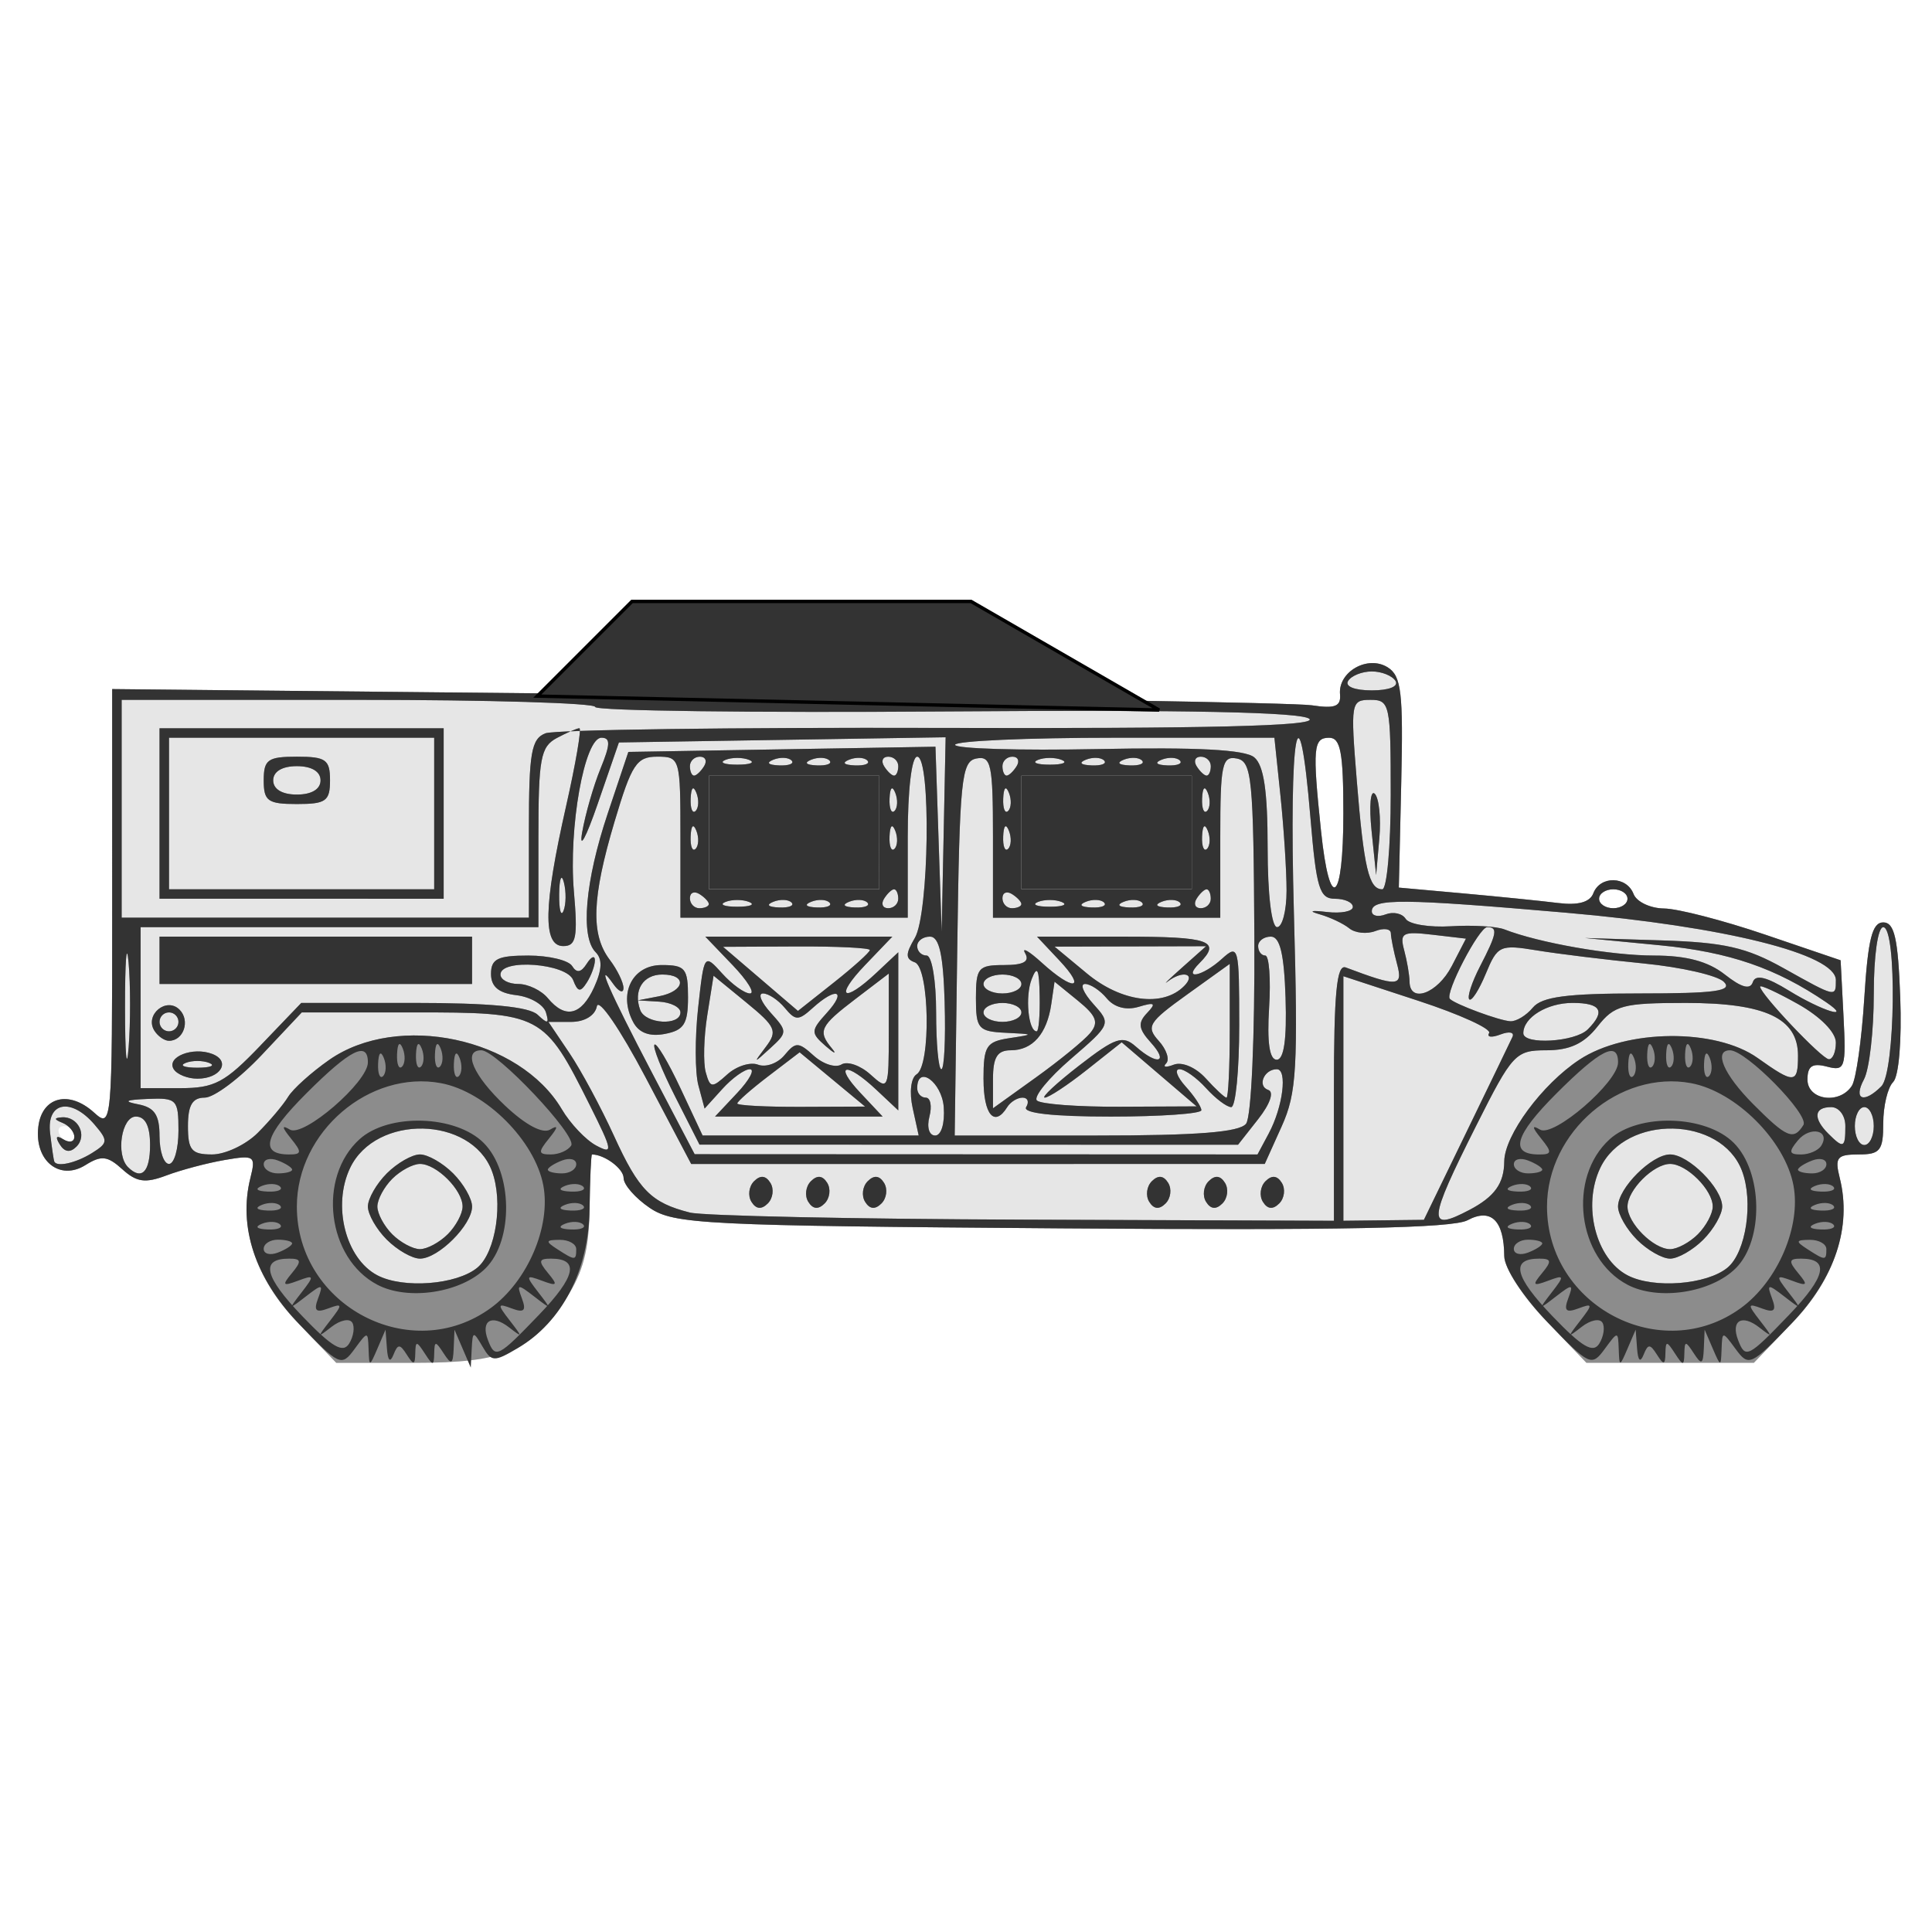 <?xml version="1.0" encoding="UTF-8" standalone="no"?>
<!-- Created with Inkscape (http://www.inkscape.org/) -->

<svg
   xmlns:dc="http://purl.org/dc/elements/1.1/"
   xmlns:cc="http://creativecommons.org/ns#"
   xmlns:rdf="http://www.w3.org/1999/02/22-rdf-syntax-ns#"
   xmlns:svg="http://www.w3.org/2000/svg"
   xmlns="http://www.w3.org/2000/svg"
   xmlns:sodipodi="http://sodipodi.sourceforge.net/DTD/sodipodi-0.dtd"
   xmlns:inkscape="http://www.inkscape.org/namespaces/inkscape"
   width="150mm"
   height="150mm"
   viewBox="0 0 150 150"
   version="1.1"
   id="svg8"
   inkscape:version="0.92.4 (5da689c313, 2019-01-14)"
   sodipodi:docname="jeep.svg">
  <defs
     id="defs2" />
  <sodipodi:namedview
     id="base"
     pagecolor="#ffffff"
     bordercolor="#666666"
     borderopacity="1.0"
     inkscape:pageopacity="0.0"
     inkscape:pageshadow="2"
     inkscape:zoom="0.7"
     inkscape:cx="266.95036"
     inkscape:cy="116.69465"
     inkscape:document-units="mm"
     inkscape:current-layer="layer1"
     showgrid="false"
     inkscape:window-width="1855"
     inkscape:window-height="1057"
     inkscape:window-x="57"
     inkscape:window-y="-8"
     inkscape:window-maximized="1" />
  <g
     inkscape:label="Layer 1"
     inkscape:groupmode="layer"
     id="layer1"
     transform="translate(0,-147)">
    <g
       id="g1007"
       transform="translate(-0.378,-0.756)">
      <g
         transform="translate(-26.192,24.405)"
         id="g995">
        <rect
           style="opacity:1;vector-effect:none;fill:#333333;fill-opacity:1;stroke:none;stroke-width:0.765;stroke-linecap:butt;stroke-linejoin:miter;stroke-miterlimit:4;stroke-dasharray:none;stroke-dashoffset:0;stroke-opacity:1"
           id="rect972-4"
           width="15.074"
           height="10.294"
           x="104.355"
           y="182.834" />
        <rect
           style="opacity:1;vector-effect:none;fill:#333333;fill-opacity:1;stroke:none;stroke-width:0.765;stroke-linecap:butt;stroke-linejoin:miter;stroke-miterlimit:4;stroke-dasharray:none;stroke-dashoffset:0;stroke-opacity:1"
           id="rect972"
           width="15.074"
           height="10.294"
           x="81.103"
           y="182.834" />
        <g
           id="g964"
           transform="translate(10.778,83.902)">
          <path
             style="fill:#e6e6e6;fill-opacity:1;stroke-width:0.735"
             d="m 38.825,142.051 c -3.218,-3.359 -4.527,-7.419 -3.593,-11.142 0.432,-1.723 0.323,-1.799 -2.011,-1.396 -1.358,0.235 -3.387,0.774 -4.51,1.197 -1.641,0.62 -2.311,0.526 -3.422,-0.48 -1.152,-1.043 -1.627,-1.097 -2.863,-0.325 -2.004,1.252 -3.966,-0.336 -3.66,-2.961 0.273,-2.337 2.375,-2.883 4.32,-1.123 1.394,1.261 1.416,1.015 1.416,-15.795 V 92.949 l 45.406,0.454 c 24.973,0.249 46.446,0.611 47.717,0.804 1.819,0.276 2.289,0.095 2.206,-0.853 -0.154,-1.76 2.16,-3.065 3.705,-2.09 1.058,0.667 1.209,1.962 1.048,8.939 l -0.188,8.159 5.018,0.452 c 2.76,0.249 6.067,0.584 7.35,0.744 1.552,0.194 2.467,-0.059 2.734,-0.755 0.53,-1.38 2.586,-1.344 3.123,0.056 0.233,0.607 1.298,1.113 2.367,1.125 1.069,0.012 4.591,0.922 7.826,2.022 l 5.883,2 0.223,4.324 c 0.209,4.049 0.127,4.299 -1.287,3.929 -1.133,-0.296 -1.51,-0.045 -1.51,1.007 0,1.605 2.497,1.954 3.449,0.483 0.327,-0.506 0.76,-3.566 0.963,-6.802 0.286,-4.575 0.613,-5.883 1.471,-5.883 0.869,0 1.149,1.232 1.32,5.813 0.125,3.363 -0.107,6.137 -0.551,6.581 -0.423,0.423 -0.768,1.86 -0.768,3.195 0,2.125 -0.238,2.427 -1.918,2.427 -1.675,0 -1.86,0.231 -1.46,1.825 0.935,3.726 -0.373,7.785 -3.592,11.145 l -3.073,3.207 h -6.502 -6.502 l -3.183,-3.322 c -1.79,-1.868 -3.188,-4.04 -3.194,-4.963 -0.019,-2.778 -1.03,-3.761 -2.859,-2.782 -1.145,0.613 -9.915,0.788 -31.528,0.627 -27.794,-0.206 -30.086,-0.32 -31.964,-1.593 -1.112,-0.754 -2.022,-1.794 -2.022,-2.311 0,-0.727 -1.483,-1.832 -2.457,-1.832 -0.072,0 -0.157,1.908 -0.188,4.241 -0.043,3.169 -0.503,4.92 -1.82,6.929 -2.7,4.119 -4.788,5.008 -11.767,5.008 H 41.897 Z M 21.56,127.61 c 0,-0.404 -0.35,-0.735 -0.779,-0.735 -0.428,0 -0.574,0.331 -0.324,0.735 0.25,0.404 0.6,0.735 0.779,0.735 0.178,0 0.324,-0.331 0.324,-0.735 z M 142.152,109.227 c 0,-0.404 -0.496,-0.735 -1.103,-0.735 -0.607,0 -1.103,0.331 -1.103,0.735 0,0.404 0.496,0.735 1.103,0.735 0.607,0 1.103,-0.331 1.103,-0.735 z m -58.09,-5.147 V 99.668 H 77.444 70.826 v 4.412 4.412 h 6.618 6.618 z m 24.265,0 v -4.412 h -6.618 -6.618 v 4.412 4.412 h 6.618 6.618 z m 11.765,-1.471 c 0,-4.739 -0.214,-5.883 -1.103,-5.883 -1.236,0 -1.305,0.792 -0.631,7.245 0.672,6.43 1.734,5.596 1.734,-1.363 z"
             id="path970"
             inkscape:connector-curvature="0" />
          <path
             style="fill:#8c8c8c;fill-opacity:1;stroke-width:0.735"
             d="m 38.825,142.051 c -3.218,-3.359 -4.527,-7.419 -3.593,-11.142 0.432,-1.723 0.323,-1.799 -2.011,-1.396 -1.358,0.235 -3.387,0.774 -4.51,1.197 -1.641,0.62 -2.311,0.526 -3.422,-0.48 -1.152,-1.043 -1.627,-1.097 -2.863,-0.325 -2.004,1.252 -3.966,-0.336 -3.66,-2.961 0.273,-2.337 2.375,-2.883 4.32,-1.123 1.394,1.261 1.416,1.015 1.416,-15.795 V 92.949 l 45.406,0.454 c 24.973,0.249 46.446,0.611 47.717,0.804 1.819,0.276 2.289,0.095 2.206,-0.853 -0.154,-1.76 2.16,-3.065 3.705,-2.09 1.058,0.667 1.209,1.962 1.048,8.939 l -0.188,8.159 5.018,0.452 c 2.76,0.249 6.067,0.584 7.35,0.744 1.552,0.194 2.467,-0.059 2.734,-0.755 0.53,-1.38 2.586,-1.344 3.123,0.056 0.233,0.607 1.298,1.113 2.367,1.125 1.069,0.012 4.591,0.922 7.826,2.022 l 5.883,2 0.223,4.324 c 0.209,4.049 0.127,4.299 -1.287,3.929 -1.133,-0.296 -1.51,-0.045 -1.51,1.007 0,1.605 2.497,1.954 3.449,0.483 0.327,-0.506 0.76,-3.566 0.963,-6.802 0.286,-4.575 0.613,-5.883 1.471,-5.883 0.869,0 1.149,1.232 1.32,5.813 0.125,3.363 -0.107,6.137 -0.551,6.581 -0.423,0.423 -0.768,1.86 -0.768,3.195 0,2.125 -0.238,2.427 -1.918,2.427 -1.675,0 -1.86,0.231 -1.46,1.825 0.935,3.726 -0.373,7.785 -3.592,11.145 l -3.073,3.207 h -6.502 -6.502 l -3.183,-3.322 c -1.79,-1.868 -3.188,-4.04 -3.194,-4.963 -0.019,-2.778 -1.03,-3.761 -2.859,-2.782 -1.145,0.613 -9.915,0.788 -31.528,0.627 -27.794,-0.206 -30.086,-0.32 -31.964,-1.593 -1.112,-0.754 -2.022,-1.794 -2.022,-2.311 0,-0.727 -1.483,-1.832 -2.457,-1.832 -0.072,0 -0.157,1.908 -0.188,4.241 -0.043,3.169 -0.503,4.92 -1.82,6.929 -2.7,4.119 -4.788,5.008 -11.767,5.008 H 41.897 Z m 14.033,-4.185 c 1.442,-1.197 2.027,-5.13 1.119,-7.52 -1.618,-4.255 -9.001,-4.405 -11,-0.223 -1.398,2.925 -0.353,7.047 2.114,8.34 2.013,1.055 6.161,0.736 7.767,-0.597 z m -7.032,-2.168 c -0.809,-0.809 -1.471,-1.967 -1.471,-2.574 0,-0.607 0.662,-1.765 1.471,-2.574 0.809,-0.809 1.967,-1.471 2.574,-1.471 0.607,0 1.765,0.662 2.574,1.471 0.809,0.809 1.471,1.967 1.471,2.574 0,1.425 -2.619,4.044 -4.044,4.044 -0.607,0 -1.765,-0.662 -2.574,-1.471 z m 4.727,-0.42 c 0.636,-0.636 1.155,-1.605 1.155,-2.153 0,-1.287 -2.021,-3.309 -3.309,-3.309 -0.549,0 -1.518,0.52 -2.153,1.155 -0.636,0.636 -1.155,1.605 -1.155,2.153 0,0.549 0.52,1.518 1.155,2.153 0.636,0.636 1.605,1.155 2.153,1.155 0.549,0 1.518,-0.52 2.153,-1.155 z m 99.366,2.588 c 1.442,-1.197 2.027,-5.13 1.119,-7.52 -1.618,-4.255 -9.001,-4.405 -11,-0.223 -1.398,2.925 -0.353,7.047 2.114,8.34 2.013,1.055 6.161,0.736 7.767,-0.597 z m -7.032,-2.168 c -0.809,-0.809 -1.471,-1.967 -1.471,-2.574 0,-1.425 2.619,-4.044 4.044,-4.044 1.425,0 4.044,2.619 4.044,4.044 0,0.607 -0.662,1.765 -1.471,2.574 -0.809,0.809 -1.967,1.471 -2.574,1.471 -0.607,0 -1.765,-0.662 -2.574,-1.471 z m 4.727,-0.42 c 0.636,-0.636 1.155,-1.605 1.155,-2.153 0,-1.287 -2.021,-3.309 -3.309,-3.309 -1.287,0 -3.309,2.021 -3.309,3.309 0,1.287 2.021,3.309 3.309,3.309 0.549,0 1.518,-0.52 2.153,-1.155 z m -28.257,-11.056 c 0,-7.698 0.212,-9.926 0.919,-9.66 4.075,1.531 4.458,1.504 3.978,-0.288 -0.256,-0.956 -0.47,-2.022 -0.475,-2.368 -0.006,-0.347 -0.548,-0.424 -1.206,-0.171 -0.658,0.252 -1.568,0.158 -2.022,-0.21 -0.454,-0.368 -1.488,-0.858 -2.297,-1.089 -0.901,-0.257 -0.687,-0.328 0.551,-0.181 1.112,0.132 2.022,-0.046 2.022,-0.394 0,-0.348 -0.623,-0.633 -1.384,-0.633 -1.205,0 -1.451,-0.806 -1.904,-6.25 -0.917,-11.014 -1.673,-6.69 -1.288,7.369 0.33,12.032 0.219,13.96 -0.946,16.545 l -1.319,2.926 H 91.721 69.456 l -3.543,-6.724 c -1.979,-3.755 -3.648,-6.19 -3.781,-5.515 -0.141,0.719 -0.952,1.209 -2,1.209 h -1.762 l 1.632,2.421 c 0.898,1.332 2.456,4.227 3.463,6.434 1.925,4.219 2.884,5.188 5.891,5.948 1.011,0.255 12.675,0.504 25.92,0.551 l 24.082,0.087 z m -45.222,8.535 c -0.294,-0.475 -0.203,-1.194 0.202,-1.599 0.49,-0.49 0.913,-0.447 1.269,0.128 0.294,0.475 0.203,1.194 -0.202,1.599 -0.49,0.49 -0.913,0.448 -1.269,-0.128 z m 4.412,0 c -0.294,-0.475 -0.203,-1.194 0.202,-1.599 0.49,-0.49 0.913,-0.447 1.269,0.128 0.294,0.475 0.203,1.194 -0.202,1.599 -0.49,0.49 -0.913,0.448 -1.269,-0.128 z m 4.412,0 c -0.294,-0.475 -0.203,-1.194 0.202,-1.599 0.49,-0.49 0.913,-0.447 1.269,0.128 0.294,0.475 0.203,1.194 -0.202,1.599 -0.49,0.49 -0.913,0.448 -1.269,-0.128 z m 22.059,0 c -0.293,-0.475 -0.203,-1.194 0.202,-1.599 0.49,-0.49 0.913,-0.447 1.269,0.128 0.293,0.475 0.203,1.194 -0.202,1.599 -0.49,0.49 -0.913,0.448 -1.269,-0.128 z m 4.412,0 c -0.293,-0.475 -0.203,-1.194 0.202,-1.599 0.49,-0.49 0.913,-0.447 1.269,0.128 0.293,0.475 0.203,1.194 -0.202,1.599 -0.49,0.49 -0.913,0.448 -1.269,-0.128 z m 4.412,0 c -0.293,-0.475 -0.203,-1.194 0.202,-1.599 0.49,-0.49 0.913,-0.447 1.269,0.128 0.293,0.475 0.203,1.194 -0.202,1.599 -0.49,0.49 -0.913,0.448 -1.269,-0.128 z m 15.783,-5.367 c 1.805,-3.721 3.422,-7.066 3.593,-7.434 0.171,-0.368 -0.248,-0.454 -0.931,-0.192 -0.683,0.262 -1.079,0.213 -0.88,-0.109 0.199,-0.322 -2.266,-1.447 -5.477,-2.499 l -5.838,-1.914 v 9.493 9.493 l 3.125,-0.036 3.125,-0.036 3.283,-6.765 z m 0.259,5.993 c 1.951,-1.027 2.683,-2.047 2.698,-3.761 0.018,-2.033 2.949,-6.001 5.837,-7.901 3.63,-2.388 10.572,-2.454 13.835,-0.131 2.852,2.03 3.135,2.014 3.135,-0.188 0,-2.895 -2.535,-4.086 -8.698,-4.086 -4.915,0 -5.566,0.174 -6.875,1.838 -1.038,1.32 -2.154,1.838 -3.958,1.838 -2.403,0 -2.64,0.255 -5.461,5.866 -3.756,7.47 -3.818,8.265 -0.511,6.524 z M 27.443,128.345 c 0,-1.471 -0.368,-2.206 -1.103,-2.206 -1.113,0 -1.575,2.959 -0.613,3.922 1.054,1.054 1.716,0.393 1.716,-1.716 z m -4.505,0.623 c 1.245,-0.778 1.261,-0.96 0.194,-2.206 -1.826,-2.133 -3.738,-1.765 -3.45,0.664 0.132,1.112 0.277,2.105 0.324,2.206 0.205,0.449 1.688,0.113 2.932,-0.664 z m -2.511,-0.673 c -0.364,-0.589 -0.263,-0.727 0.285,-0.388 0.467,0.289 0.849,0.202 0.849,-0.193 0,-0.395 -0.414,-0.884 -0.919,-1.088 -0.663,-0.267 -0.675,-0.387 -0.043,-0.429 1.256,-0.083 1.996,1.409 1.129,2.276 -0.49,0.49 -0.923,0.431 -1.3,-0.178 z m 9.222,-1.053 c 0,-2.434 -0.13,-2.568 -2.39,-2.473 -1.728,0.072 -1.932,0.188 -0.735,0.419 1.267,0.244 1.654,0.823 1.654,2.473 0,1.185 0.331,2.155 0.735,2.155 0.404,0 0.735,-1.158 0.735,-2.574 z m 6.158,0.159 c 0.924,-0.924 1.984,-2.181 2.356,-2.794 0.372,-0.613 1.808,-1.905 3.19,-2.87 5.327,-3.721 14.78,-1.713 18.058,3.835 0.659,1.115 1.858,2.381 2.665,2.813 1.338,0.716 1.295,0.441 -0.487,-3.12 -3.566,-7.126 -3.733,-7.214 -13.678,-7.214 h -8.689 l -3.114,3.309 c -1.713,1.82 -3.701,3.309 -4.419,3.309 -0.96,0 -1.305,0.584 -1.305,2.206 0,1.873 0.282,2.206 1.872,2.206 1.029,0 2.627,-0.756 3.551,-1.679 z m 78.498,0.032 c 1.095,-2.046 1.46,-4.97 0.619,-4.97 -0.996,0 -1.541,1.317 -0.666,1.609 0.466,0.155 0.146,1.087 -0.776,2.259 l -1.569,1.995 -20.906,-0.005 -20.906,-0.005 -1.893,-3.735 c -1.041,-2.054 -1.761,-3.867 -1.6,-4.027 0.161,-0.161 1.067,1.361 2.013,3.382 l 1.721,3.674 h 8.389 8.389 L 86.651,125.474 c -0.269,-1.225 -0.137,-2.341 0.309,-2.617 1.122,-0.693 0.999,-8.28 -0.141,-8.693 -0.735,-0.266 -0.735,-0.644 0,-1.89 1.111,-1.882 1.27,-14.077 0.184,-14.077 -0.433,0 -0.735,2.574 -0.735,6.25 v 6.25 H 77.444 68.621 v -6.25 c 0,-6.148 -0.03,-6.25 -1.807,-6.25 -1.598,0 -1.981,0.585 -3.309,5.043 -1.762,5.918 -1.862,8.758 -0.375,10.723 0.594,0.785 1.075,1.778 1.068,2.206 -0.006,0.428 -0.362,0.282 -0.791,-0.324 -1.449,-2.048 -0.317,0.545 3.009,6.898 l 3.309,6.32 21.85,0.009 21.85,0.009 0.882,-1.648 z m -41.272,-3.132 c 0.95,-1.011 1.39,-1.838 0.977,-1.838 -0.412,0 -1.371,0.687 -2.131,1.527 l -1.382,1.527 -0.483,-1.805 c -0.265,-0.993 -0.274,-3.702 -0.019,-6.021 0.463,-4.209 0.466,-4.214 1.865,-2.664 0.77,0.854 1.742,1.553 2.16,1.553 0.417,0 -0.192,-0.993 -1.355,-2.206 l -2.113,-2.206 h 7.261 7.261 l -2.113,2.206 c -2.417,2.523 -1.7,3.023 0.872,0.607 l 1.702,-1.599 v 6.139 6.139 l -1.702,-1.599 c -2.353,-2.211 -3.359,-2.017 -1.239,0.239 l 1.727,1.838 h -6.507 -6.507 z m 7.385,-1.044 -2.542,-2.108 -2.421,1.847 c -1.332,1.016 -2.421,1.973 -2.421,2.127 0,0.154 2.234,0.271 4.963,0.261 l 4.963,-0.02 -2.542,-2.108 z m -5.771,-1.146 c 0.6,0.23 1.523,-0.101 2.05,-0.736 0.87,-1.048 1.08,-1.045 2.277,0.039 0.725,0.656 1.691,0.963 2.147,0.682 0.455,-0.281 1.469,0.068 2.252,0.777 1.394,1.262 1.424,1.193 1.424,-3.274 v -4.563 l -2.574,1.963 c -2.777,2.118 -2.959,2.499 -1.841,3.85 0.403,0.487 0.177,0.398 -0.502,-0.198 -1.154,-1.012 -1.146,-1.181 0.117,-2.576 1.572,-1.737 0.722,-2.024 -1.103,-0.372 -1.111,1.005 -1.336,1.005 -2.17,0 -0.512,-0.617 -1.272,-1.122 -1.69,-1.122 -0.418,0 -0.151,0.672 0.592,1.494 1.312,1.45 1.312,1.53 -0.03,2.757 -1.317,1.205 -1.333,1.2 -0.348,-0.1 0.931,-1.229 0.781,-1.57 -1.511,-3.447 l -2.544,-2.083 -0.49,3.079 c -0.27,1.694 -0.322,3.683 -0.117,4.42 0.343,1.233 0.477,1.246 1.671,0.166 0.714,-0.646 1.789,-0.986 2.389,-0.756 z m 8.68,-8.901 c 0,-0.168 -2.564,-0.293 -5.699,-0.278 l -5.699,0.028 2.908,2.489 2.908,2.489 2.791,-2.21 c 1.535,-1.216 2.791,-2.348 2.791,-2.516 z m -18.371,5.599 c -1.182,-2.209 -0.075,-4.434 2.206,-4.434 1.838,0 2.047,0.255 2.047,2.502 0,2.067 -0.311,2.561 -1.791,2.844 -1.192,0.228 -2.015,-0.077 -2.462,-0.912 z m 3.665,-0.757 c 0,-0.404 -0.745,-0.78 -1.654,-0.835 l -1.654,-0.1 1.654,-0.319 c 2.016,-0.388 2.205,-1.687 0.245,-1.687 -1.499,0 -2.27,1.242 -1.713,2.757 0.4,1.089 3.122,1.249 3.122,0.184 z m 90.444,8.824 c 0,-0.817 -0.49,-1.471 -1.103,-1.471 -1.33,0 -1.422,0.858 -0.221,2.059 1.187,1.187 1.324,1.126 1.324,-0.588 z m 2.206,0 c 0,-0.809 -0.331,-1.471 -0.735,-1.471 -0.404,0 -0.735,0.662 -0.735,1.471 0,0.809 0.331,1.471 0.735,1.471 0.404,0 0.735,-0.662 0.735,-1.471 z m -72.206,-1.471 c -0.149,-1.959 -2.061,-3.323 -2.061,-1.471 0,0.404 0.3,0.735 0.666,0.735 0.367,0 0.493,0.662 0.282,1.471 -0.217,0.831 -0.023,1.471 0.448,1.471 0.472,0 0.76,-0.955 0.665,-2.206 z m 23.473,1.287 c 0.409,-0.527 0.683,-6.723 0.642,-14.511 -0.066,-12.326 -0.192,-13.615 -1.359,-13.841 -1.145,-0.222 -1.287,0.446 -1.287,6.055 v 6.304 h -8.824 -8.824 v -6.304 c 0,-5.608 -0.142,-6.277 -1.287,-6.057 -1.166,0.224 -1.306,1.615 -1.486,14.76 l -0.199,14.513 h 10.955 c 7.893,0 11.155,-0.257 11.669,-0.919 z m -20.387,-3.444 c 0,-2.591 0.211,-2.924 2.022,-3.199 1.941,-0.294 1.929,-0.311 -0.294,-0.416 -2.136,-0.102 -2.316,-0.311 -2.316,-2.684 0,-2.361 0.179,-2.574 2.176,-2.574 1.533,0 2.019,-0.272 1.646,-0.919 -0.291,-0.506 0.29,-0.175 1.291,0.735 2.47,2.245 3.507,2.104 1.358,-0.184 l -1.727,-1.838 h 6.746 c 6.659,0 7.594,0.328 5.864,2.059 -1.35,1.35 0.214,1.05 1.744,-0.335 1.293,-1.17 1.345,-0.972 1.345,5.147 0,3.5 -0.28,6.364 -0.621,6.364 -0.342,0 -1.22,-0.662 -1.952,-1.471 -0.732,-0.809 -1.662,-1.471 -2.066,-1.471 -0.404,0 -0.188,0.605 0.482,1.345 0.669,0.74 1.217,1.567 1.217,1.838 0,0.271 -3.163,0.494 -7.029,0.494 -4.499,0 -6.865,-0.265 -6.574,-0.735 0.25,-0.404 0.124,-0.735 -0.281,-0.735 -0.404,0 -0.94,0.331 -1.19,0.735 -0.985,1.594 -1.838,0.593 -1.838,-2.157 z m 8.282,-3.591 c 0.685,-0.826 0.49,-1.341 -0.952,-2.515 l -1.814,-1.476 -0.254,1.744 c -0.337,2.31 -1.453,3.582 -3.145,3.582 -1.05,0 -1.381,0.539 -1.381,2.252 v 2.252 l 3.342,-2.4 c 1.838,-1.32 3.73,-2.868 4.204,-3.439 z m 5.355,3.204 -2.908,-2.489 -2.713,2.148 c -1.492,1.182 -2.958,2.148 -3.258,2.148 -0.3,0 0.906,-1.124 2.679,-2.497 2.809,-2.175 3.375,-2.364 4.386,-1.471 1.689,1.493 2.585,1.258 1.169,-0.307 -0.962,-1.063 -1.023,-1.527 -0.298,-2.289 0.736,-0.773 0.613,-0.866 -0.642,-0.488 -0.97,0.292 -1.898,0.048 -2.48,-0.653 -0.511,-0.616 -1.271,-1.12 -1.688,-1.12 -0.418,0 -0.129,0.699 0.642,1.553 1.392,1.544 1.382,1.569 -1.746,4.267 -1.731,1.493 -2.917,2.945 -2.635,3.227 0.282,0.282 3.187,0.5 6.456,0.485 l 5.944,-0.028 z m 5.482,-3.384 v -5.193 l -3.31,2.377 c -3.001,2.155 -3.207,2.491 -2.204,3.598 0.608,0.672 0.866,1.46 0.575,1.752 -0.292,0.292 -0.024,0.336 0.596,0.098 0.641,-0.246 1.711,0.213 2.481,1.064 0.745,0.823 1.469,1.497 1.608,1.497 0.14,0 0.254,-2.337 0.254,-5.193 z m -14.758,-2.712 c -0.039,-2.1 -0.187,-2.41 -0.621,-1.299 -0.525,1.345 -0.264,4.056 0.391,4.056 0.155,0 0.259,-1.241 0.23,-2.757 z m -1.419,1.287 c 0,-0.404 -0.662,-0.735 -1.471,-0.735 -0.809,0 -1.471,0.331 -1.471,0.735 0,0.404 0.662,0.735 1.471,0.735 0.809,0 1.471,-0.331 1.471,-0.735 z m 12.623,-2.034 c 0.974,-0.974 -0.092,-1.271 -1.277,-0.356 -0.393,0.303 0.12,-0.191 1.14,-1.099 l 1.854,-1.651 -5.883,0.016 -5.883,0.016 2.524,2.093 c 2.658,2.204 5.881,2.624 7.524,0.98 z m -12.623,-0.172 c 0,-0.404 -0.662,-0.735 -1.471,-0.735 -0.809,0 -1.471,0.331 -1.471,0.735 0,0.404 0.662,0.735 1.471,0.735 0.809,0 1.471,-0.331 1.471,-0.735 z m 66.767,7.941 c 1.087,-1.087 1.221,-12.353 0.147,-12.353 -0.421,0 -0.735,2.222 -0.735,5.196 0,2.858 -0.343,5.836 -0.761,6.618 -0.846,1.58 -0.021,1.91 1.349,0.54 z M 25.774,114.168 c -0.154,-1.707 -0.279,-0.125 -0.276,3.515 0.002,3.64 0.128,5.036 0.28,3.103 0.152,-1.933 0.15,-4.911 -0.004,-6.618 z m 10.238,6.456 3.171,-3.309 h 8.689 c 5.941,0 8.997,0.291 9.663,0.919 0.786,0.742 0.91,0.706 0.642,-0.184 -0.183,-0.607 -1.217,-1.208 -2.298,-1.336 -1.372,-0.162 -1.965,-0.662 -1.965,-1.654 0,-1.165 0.523,-1.422 2.898,-1.422 1.594,0 3.124,0.366 3.401,0.814 0.351,0.567 0.694,0.512 1.135,-0.184 0.348,-0.549 0.632,-0.667 0.632,-0.262 0,0.404 -0.28,1.177 -0.622,1.716 -0.501,0.79 -0.709,0.754 -1.069,-0.184 -0.497,-1.296 -5.64,-1.687 -5.64,-0.429 0,0.404 0.621,0.735 1.381,0.735 0.759,0 1.793,0.496 2.296,1.103 1.358,1.636 2.595,1.344 3.594,-0.847 0.619,-1.359 0.655,-2.184 0.118,-2.721 -1.196,-1.196 -0.819,-5.525 0.938,-10.771 l 1.601,-4.78 11.922,-0.202 11.922,-0.202 0.241,7.187 0.241,7.187 0.154,-7.554 0.154,-7.554 -12.684,0.201 -12.684,0.201 -1.65,4.78 c -0.907,2.629 -1.449,3.621 -1.203,2.206 0.246,-1.415 0.889,-3.649 1.429,-4.963 0.767,-1.868 0.782,-2.39 0.068,-2.39 -1.316,0 -2.565,6.988 -2.136,11.949 0.308,3.562 0.177,4.228 -0.828,4.228 -1.598,0 -1.537,-3.098 0.216,-10.846 0.755,-3.336 1.221,-6.066 1.036,-6.066 -0.185,0 -0.976,0.343 -1.759,0.761 -1.252,0.67 -1.422,1.593 -1.422,7.721 v 6.96 h -15.442 -15.442 v 6.25 6.25 h 3.067 c 2.675,0 3.472,-0.423 6.238,-3.309 z m -6.735,1.833 c -0.584,-0.945 1.481,-1.761 2.991,-1.182 1.473,0.565 0.662,1.922 -1.15,1.922 -0.761,0 -1.59,-0.333 -1.841,-0.741 z m 2.761,-0.482 c -0.506,-0.204 -1.333,-0.204 -1.838,0 -0.506,0.204 -0.092,0.371 0.919,0.371 1.011,0 1.425,-0.167 0.919,-0.371 z m -4.268,-2.518 c -0.758,-1.226 0.947,-2.632 1.961,-1.618 0.848,0.849 0.317,2.417 -0.818,2.417 -0.357,0 -0.871,-0.36 -1.143,-0.799 z m 1.878,-0.671 c 0,-0.404 -0.331,-0.735 -0.735,-0.735 -0.404,0 -0.735,0.331 -0.735,0.735 0,0.404 0.331,0.735 0.735,0.735 0.404,0 0.735,-0.331 0.735,-0.735 z m -1.471,-4.78 v -1.838 h 12.133 12.133 v 1.838 1.838 H 40.311 28.178 Z m 60.959,3.309 c -0.11,-3.754 -0.419,-5.147 -1.142,-5.147 -0.545,0 -0.992,0.331 -0.992,0.735 0,0.404 0.331,0.735 0.735,0.735 0.409,0 0.735,1.961 0.735,4.412 0,2.427 0.183,4.412 0.406,4.412 0.224,0 0.339,-2.316 0.256,-5.147 z m 26.467,-0.368 c -0.111,-3.432 -0.433,-4.78 -1.142,-4.78 -0.543,0 -0.987,0.331 -0.987,0.735 0,0.404 0.248,0.735 0.551,0.734 0.303,-5.6e-4 0.438,1.819 0.3,4.044 -0.168,2.696 0.029,4.045 0.59,4.045 0.562,0 0.791,-1.589 0.687,-4.78 z m 42.725,3.444 c 0,-0.792 -1.197,-2.008 -2.941,-2.988 -1.618,-0.909 -2.941,-1.516 -2.941,-1.35 0,0.553 4.769,5.592 5.331,5.633 0.303,0.022 0.551,-0.56 0.551,-1.295 z m -19.265,-1.018 c 1.408,-1.408 1.036,-2.059 -1.177,-2.059 -1.985,0 -3.824,1.132 -3.824,2.353 0,0.924 4.019,0.687 5,-0.294 z m -4.265,-1.691 c 0.703,-0.847 2.636,-1.103 8.326,-1.103 5.849,0 7.22,-0.19 6.509,-0.901 -0.496,-0.496 -3.292,-1.137 -6.213,-1.425 -2.922,-0.288 -6.664,-0.746 -8.315,-1.018 -2.856,-0.469 -3.049,-0.381 -3.959,1.816 -0.526,1.27 -1.102,2.165 -1.28,1.987 -0.178,-0.178 0.198,-1.33 0.834,-2.561 1.314,-2.541 1.407,-3.046 0.558,-3.046 -0.632,0 -3.314,5.156 -2.898,5.572 0.427,0.427 3.836,1.687 4.694,1.735 0.456,0.026 1.241,-0.45 1.744,-1.056 z m 22.795,-0.407 c -3.897,-2.659 -7.541,-3.913 -12.868,-4.43 l -5.883,-0.571 5.949,0.186 c 4.864,0.152 6.591,0.545 9.468,2.153 4.096,2.289 4.069,2.283 4.069,0.931 0,-2.014 -8.602,-4.162 -20.956,-5.234 -12.734,-1.105 -15.074,-1.122 -15.074,-0.113 0,0.362 0.486,0.471 1.079,0.243 0.594,-0.228 1.292,-0.071 1.551,0.348 0.259,0.419 1.842,0.678 3.516,0.575 1.675,-0.103 3.541,0.006 4.148,0.243 2.698,1.052 8.303,2.031 11.624,2.031 2.509,0 4.194,0.452 5.494,1.475 1.29,1.015 1.967,1.199 2.17,0.589 0.206,-0.619 1.056,-0.417 2.82,0.67 2.528,1.558 4.97,2.321 2.892,0.903 z m -29.085,-2.824 1.1,-2.128 -2.601,-0.304 c -2.329,-0.272 -2.558,-0.146 -2.195,1.209 0.223,0.832 0.411,1.926 0.416,2.432 0.019,1.721 2.175,0.926 3.279,-1.209 z m -12.828,-5.853 c 0,-1.558 -0.213,-4.867 -0.472,-7.353 l -0.472,-4.52 h -12.396 c -6.818,0 -12.396,0.248 -12.397,0.551 -6.02e-4,0.303 4.991,0.452 11.093,0.33 7.705,-0.154 11.412,0.042 12.134,0.642 0.745,0.618 1.04,2.611 1.04,7.023 0,3.617 0.304,6.16 0.735,6.16 0.404,0 0.735,-1.275 0.735,-2.833 z m -58.825,-4.809 c 0,-5.897 0.188,-6.98 1.287,-7.408 0.708,-0.276 14.519,-0.463 30.692,-0.417 20.793,0.06 29.176,-0.144 28.623,-0.698 -0.533,-0.533 -9.512,-0.718 -28.119,-0.581 -15.035,0.111 -27.336,-0.047 -27.336,-0.35 1.6e-4,-0.303 -8.272,-0.551 -18.383,-0.551 h -18.383 v 8.456 8.456 H 41.046 56.855 Z M 28.178,102.609 v -6.618 h 11.03 11.03 v 6.618 6.618 H 39.208 28.178 Z m 21.324,0 V 96.727 H 39.208 28.914 v 5.883 5.883 H 39.208 49.502 Z M 36.267,100.036 c 0,-1.611 0.319,-1.838 2.574,-1.838 2.255,0 2.574,0.228 2.574,1.838 0,1.611 -0.319,1.838 -2.574,1.838 -2.255,0 -2.574,-0.228 -2.574,-1.838 z m 4.412,0 c 0,-0.686 -0.694,-1.103 -1.838,-1.103 -1.144,0 -1.838,0.417 -1.838,1.103 0,0.686 0.694,1.103 1.838,1.103 1.144,0 1.838,-0.417 1.838,-1.103 z m 18.892,7.919 c -0.186,-0.715 -0.351,-0.308 -0.366,0.905 -0.015,1.213 0.138,1.799 0.339,1.301 0.201,-0.498 0.214,-1.491 0.027,-2.206 z m 11.255,1.684 c 0,-0.178 -0.331,-0.529 -0.735,-0.779 -0.404,-0.25 -0.735,-0.104 -0.735,0.324 0,0.428 0.331,0.779 0.735,0.779 0.404,0 0.735,-0.146 0.735,-0.324 z m 3.125,-0.163 c -0.506,-0.204 -1.333,-0.204 -1.838,0 -0.506,0.204 -0.092,0.371 0.919,0.371 1.011,0 1.425,-0.167 0.919,-0.371 z m 3.294,0.043 c -0.244,-0.244 -0.879,-0.27 -1.409,-0.058 -0.587,0.235 -0.412,0.409 0.444,0.444 0.775,0.032 1.209,-0.142 0.965,-0.386 z m 2.941,0 c -0.244,-0.244 -0.879,-0.27 -1.409,-0.058 -0.587,0.235 -0.412,0.409 0.444,0.444 0.775,0.032 1.209,-0.142 0.965,-0.386 z m 2.941,0 c -0.244,-0.244 -0.879,-0.27 -1.409,-0.058 -0.587,0.235 -0.412,0.409 0.444,0.444 0.775,0.032 1.209,-0.142 0.965,-0.386 z m 2.405,-0.291 c 0,-0.404 -0.146,-0.735 -0.324,-0.735 -0.178,0 -0.529,0.331 -0.779,0.735 -0.25,0.404 -0.104,0.735 0.324,0.735 0.428,0 0.779,-0.331 0.779,-0.735 z m 9.559,0.411 c 0,-0.178 -0.331,-0.529 -0.735,-0.779 -0.404,-0.25 -0.735,-0.104 -0.735,0.324 0,0.428 0.331,0.779 0.735,0.779 0.404,0 0.735,-0.146 0.735,-0.324 z m 3.125,-0.163 c -0.506,-0.204 -1.333,-0.204 -1.838,0 -0.506,0.204 -0.092,0.371 0.919,0.371 1.011,0 1.425,-0.167 0.919,-0.371 z m 3.294,0.043 c -0.244,-0.244 -0.879,-0.27 -1.409,-0.058 -0.587,0.235 -0.412,0.409 0.444,0.444 0.775,0.032 1.209,-0.142 0.965,-0.386 z m 2.941,0 c -0.244,-0.244 -0.879,-0.27 -1.409,-0.058 -0.587,0.235 -0.412,0.409 0.444,0.444 0.775,0.032 1.209,-0.142 0.965,-0.386 z m 2.941,0 c -0.244,-0.244 -0.879,-0.27 -1.409,-0.058 -0.587,0.235 -0.412,0.409 0.444,0.444 0.775,0.032 1.209,-0.142 0.965,-0.386 z m 2.405,-0.291 c 0,-0.404 -0.146,-0.735 -0.324,-0.735 -0.178,0 -0.529,0.331 -0.779,0.735 -0.25,0.404 -0.104,0.735 0.324,0.735 0.428,0 0.779,-0.331 0.779,-0.735 z m 32.354,0 c 0,-0.404 -0.496,-0.735 -1.103,-0.735 -0.607,0 -1.103,0.331 -1.103,0.735 0,0.404 0.496,0.735 1.103,0.735 0.607,0 1.103,-0.331 1.103,-0.735 z m -58.09,-5.147 V 99.668 H 77.444 70.826 v 4.412 4.412 h 6.618 6.618 z m 24.265,0 v -4.412 h -6.618 -6.618 v 4.412 4.412 h 6.618 6.618 z m 11.765,-1.471 c 0,-4.739 -0.214,-5.883 -1.103,-5.883 -1.236,0 -1.305,0.792 -0.631,7.245 0.672,6.43 1.734,5.596 1.734,-1.363 z m 3.677,-1.471 c 0,-7.021 -0.071,-7.353 -1.572,-7.353 -1.523,0 -1.556,0.196 -1.061,6.301 0.547,6.746 0.937,8.406 1.976,8.406 0.361,0 0.657,-3.309 0.657,-7.353 z m -1.489,2.792 c -0.195,-1.902 -0.083,-3.187 0.25,-2.854 0.332,0.332 0.492,1.889 0.355,3.459 l -0.25,2.854 z m -52.422,0.012 c -0.235,-0.587 -0.409,-0.412 -0.444,0.444 -0.032,0.775 0.142,1.209 0.386,0.965 0.244,-0.244 0.27,-0.879 0.058,-1.409 z m 15.442,0 c -0.235,-0.587 -0.409,-0.412 -0.444,0.444 -0.032,0.775 0.142,1.209 0.386,0.965 0.244,-0.244 0.27,-0.879 0.058,-1.409 z m 8.824,0 c -0.235,-0.587 -0.409,-0.412 -0.444,0.444 -0.032,0.775 0.142,1.209 0.386,0.965 0.244,-0.244 0.27,-0.879 0.058,-1.409 z m 15.442,0 c -0.235,-0.587 -0.409,-0.412 -0.444,0.444 -0.032,0.775 0.142,1.209 0.386,0.965 0.244,-0.244 0.27,-0.879 0.058,-1.409 z M 69.858,101.001 c -0.235,-0.587 -0.409,-0.412 -0.444,0.444 -0.032,0.775 0.142,1.209 0.386,0.965 0.244,-0.244 0.27,-0.879 0.058,-1.409 z m 15.442,0 c -0.235,-0.587 -0.409,-0.412 -0.444,0.444 -0.032,0.775 0.142,1.209 0.386,0.965 0.244,-0.244 0.27,-0.879 0.058,-1.409 z m 8.824,0 c -0.235,-0.587 -0.409,-0.412 -0.444,0.444 -0.032,0.775 0.142,1.209 0.386,0.965 0.244,-0.244 0.27,-0.879 0.058,-1.409 z m 15.442,0 c -0.235,-0.587 -0.409,-0.412 -0.444,0.444 -0.032,0.775 0.142,1.209 0.386,0.965 0.244,-0.244 0.27,-0.879 0.058,-1.409 z M 70.459,98.933 c 0.25,-0.404 0.104,-0.735 -0.324,-0.735 -0.428,0 -0.779,0.331 -0.779,0.735 0,0.404 0.146,0.735 0.324,0.735 0.178,0 0.529,-0.331 0.779,-0.735 z m 15.074,0 c 0,-0.404 -0.35,-0.735 -0.779,-0.735 -0.428,0 -0.574,0.331 -0.324,0.735 0.25,0.404 0.6,0.735 0.779,0.735 0.178,0 0.324,-0.331 0.324,-0.735 z m 9.191,0 c 0.25,-0.404 0.104,-0.735 -0.324,-0.735 -0.428,0 -0.779,0.331 -0.779,0.735 0,0.404 0.146,0.735 0.324,0.735 0.178,0 0.529,-0.331 0.779,-0.735 z m 15.074,0 c 0,-0.404 -0.35,-0.735 -0.779,-0.735 -0.428,0 -0.574,0.331 -0.324,0.735 0.25,0.404 0.6,0.735 0.779,0.735 0.178,0 0.324,-0.331 0.324,-0.735 z M 73.952,98.446 c -0.506,-0.204 -1.333,-0.204 -1.838,0 -0.506,0.204 -0.092,0.371 0.919,0.371 1.011,0 1.425,-0.167 0.919,-0.371 z m 3.294,0.043 c -0.244,-0.244 -0.879,-0.27 -1.409,-0.058 -0.587,0.235 -0.412,0.409 0.444,0.444 0.775,0.032 1.209,-0.142 0.965,-0.386 z m 2.941,0 c -0.244,-0.244 -0.879,-0.27 -1.409,-0.058 -0.587,0.235 -0.412,0.409 0.444,0.444 0.775,0.032 1.209,-0.142 0.965,-0.386 z m 2.941,0 c -0.244,-0.244 -0.879,-0.27 -1.409,-0.058 -0.587,0.235 -0.412,0.409 0.444,0.444 0.775,0.032 1.209,-0.142 0.965,-0.386 z m 15.089,-0.043 c -0.506,-0.204 -1.333,-0.204 -1.838,0 -0.506,0.204 -0.092,0.371 0.919,0.371 1.011,0 1.425,-0.167 0.919,-0.371 z m 3.294,0.043 c -0.244,-0.244 -0.879,-0.27 -1.409,-0.058 -0.587,0.235 -0.412,0.409 0.444,0.444 0.775,0.032 1.209,-0.142 0.965,-0.386 z m 2.941,0 c -0.244,-0.244 -0.879,-0.27 -1.409,-0.058 -0.587,0.235 -0.412,0.409 0.444,0.444 0.775,0.032 1.209,-0.142 0.965,-0.386 z m 2.941,0 c -0.244,-0.244 -0.879,-0.27 -1.409,-0.058 -0.587,0.235 -0.412,0.409 0.444,0.444 0.775,0.032 1.209,-0.142 0.965,-0.386 z M 124.137,92.315 c -0.25,-0.404 -1.077,-0.735 -1.838,-0.735 -0.761,0 -1.588,0.331 -1.838,0.735 -0.266,0.43 0.497,0.735 1.838,0.735 1.341,0 2.104,-0.305 1.838,-0.735 z"
             id="path968"
             inkscape:connector-curvature="0" />
          <path
             style="fill:#333333;fill-opacity:1;stroke-width:0.735"
             d="m 39.006,142.235 c -3.404,-3.547 -4.728,-7.522 -3.774,-11.326 0.432,-1.723 0.323,-1.799 -2.011,-1.396 -1.358,0.235 -3.387,0.774 -4.51,1.197 -1.641,0.62 -2.311,0.526 -3.422,-0.48 -1.152,-1.043 -1.627,-1.097 -2.863,-0.325 -2.004,1.252 -3.966,-0.336 -3.66,-2.961 0.273,-2.337 2.375,-2.883 4.32,-1.123 1.394,1.261 1.416,1.015 1.416,-15.795 V 92.949 l 45.406,0.454 c 24.973,0.249 46.446,0.611 47.717,0.804 1.819,0.276 2.289,0.095 2.206,-0.853 -0.154,-1.76 2.16,-3.065 3.705,-2.09 1.058,0.667 1.209,1.962 1.048,8.939 l -0.188,8.159 5.018,0.452 c 2.76,0.249 6.067,0.584 7.35,0.744 1.552,0.194 2.467,-0.059 2.734,-0.755 0.53,-1.38 2.586,-1.344 3.123,0.056 0.233,0.607 1.298,1.113 2.367,1.125 1.069,0.012 4.591,0.922 7.826,2.022 l 5.883,2 0.223,4.324 c 0.209,4.049 0.127,4.299 -1.287,3.929 -1.133,-0.296 -1.51,-0.045 -1.51,1.007 0,1.605 2.497,1.954 3.449,0.483 0.327,-0.506 0.76,-3.566 0.963,-6.802 0.286,-4.575 0.613,-5.883 1.471,-5.883 0.869,0 1.149,1.232 1.32,5.813 0.125,3.363 -0.107,6.137 -0.551,6.581 -0.423,0.423 -0.768,1.86 -0.768,3.195 0,2.125 -0.238,2.427 -1.918,2.427 -1.675,0 -1.86,0.231 -1.46,1.825 0.955,3.806 -0.368,7.781 -3.773,11.329 -3.119,3.25 -3.297,3.332 -4.302,1.963 -1.037,-1.413 -1.048,-1.413 -1.099,0 -0.05,1.383 -0.071,1.382 -0.684,-0.043 l -0.632,-1.471 -0.063,1.471 c -0.052,1.223 -0.183,1.285 -0.776,0.368 -0.634,-0.98 -0.715,-0.98 -0.735,0 -0.02,0.98 -0.102,0.98 -0.735,0 -0.634,-0.98 -0.715,-0.98 -0.735,0 -0.018,0.904 -0.137,0.922 -0.658,0.101 -0.536,-0.846 -0.697,-0.846 -1.034,0 -0.257,0.647 -0.438,0.481 -0.508,-0.468 l -0.11,-1.471 -0.632,1.471 c -0.612,1.425 -0.634,1.426 -0.684,0.043 -0.051,-1.413 -0.062,-1.413 -1.099,0 -1.004,1.367 -1.189,1.28 -4.412,-2.078 -1.922,-2.003 -3.369,-4.209 -3.375,-5.147 -0.019,-2.778 -1.03,-3.761 -2.859,-2.782 -1.145,0.613 -9.915,0.788 -31.528,0.627 -27.794,-0.206 -30.086,-0.32 -31.964,-1.593 -1.112,-0.754 -2.022,-1.794 -2.022,-2.311 0,-0.727 -1.483,-1.832 -2.457,-1.832 -0.072,0 -0.157,1.908 -0.188,4.241 -0.065,4.772 -2.12,8.754 -5.571,10.792 -1.846,1.091 -2.043,1.081 -2.746,-0.127 -0.704,-1.208 -0.763,-1.196 -0.832,0.169 l -0.074,1.471 -0.632,-1.471 -0.632,-1.471 -0.063,1.471 c -0.052,1.223 -0.183,1.285 -0.776,0.368 -0.634,-0.98 -0.715,-0.98 -0.735,0 -0.02,0.98 -0.102,0.98 -0.735,0 -0.634,-0.98 -0.715,-0.98 -0.735,0 -0.018,0.904 -0.137,0.922 -0.658,0.101 -0.536,-0.846 -0.697,-0.846 -1.034,0 -0.257,0.647 -0.437,0.481 -0.508,-0.468 l -0.11,-1.471 -0.632,1.471 c -0.612,1.425 -0.634,1.426 -0.684,0.043 -0.051,-1.413 -0.062,-1.413 -1.099,0 -1.004,1.368 -1.182,1.287 -4.302,-1.963 z m 4.132,-0.103 c -0.212,-0.342 -0.934,-0.193 -1.606,0.333 -1.116,0.872 -1.126,0.832 -0.118,-0.47 0.999,-1.29 0.985,-1.38 -0.146,-0.957 -0.953,0.357 -1.138,0.171 -0.781,-0.781 0.424,-1.131 0.333,-1.145 -0.957,-0.146 -1.347,1.043 -1.364,1.025 -0.322,-0.322 1.013,-1.308 0.989,-1.382 -0.288,-0.902 -1.181,0.443 -1.251,0.353 -0.461,-0.598 0.765,-0.922 0.726,-1.12 -0.22,-1.12 -2.255,0 -1.936,1.388 1.029,4.473 2.311,2.405 3.153,2.897 3.632,2.121 0.343,-0.555 0.451,-1.29 0.239,-1.632 z m 14.514,-0.615 c 2.854,-2.971 3.142,-4.348 0.908,-4.348 -0.946,0 -0.985,0.198 -0.22,1.12 0.789,0.951 0.719,1.041 -0.461,0.598 -1.277,-0.479 -1.301,-0.406 -0.288,0.902 1.043,1.347 1.025,1.364 -0.322,0.322 -1.29,-0.999 -1.38,-0.985 -0.957,0.146 0.357,0.953 0.171,1.138 -0.781,0.781 -1.131,-0.424 -1.145,-0.333 -0.146,0.957 0.997,1.287 0.99,1.336 -0.068,0.512 -1.347,-1.05 -2.221,-0.526 -1.641,0.985 0.563,1.468 0.765,1.369 3.976,-1.974 z m 82.547,0.615 c -0.212,-0.342 -0.934,-0.193 -1.606,0.333 -1.116,0.872 -1.126,0.832 -0.118,-0.47 0.999,-1.29 0.985,-1.38 -0.146,-0.957 -0.953,0.357 -1.138,0.171 -0.781,-0.781 0.424,-1.131 0.333,-1.145 -0.957,-0.146 -1.347,1.043 -1.364,1.025 -0.322,-0.322 1.013,-1.308 0.989,-1.382 -0.288,-0.902 -1.181,0.443 -1.251,0.353 -0.461,-0.598 0.765,-0.922 0.726,-1.12 -0.22,-1.12 -2.255,0 -1.936,1.388 1.029,4.473 2.311,2.405 3.153,2.897 3.632,2.121 0.343,-0.555 0.451,-1.29 0.239,-1.632 z m 14.514,-0.615 c 2.854,-2.971 3.142,-4.348 0.908,-4.348 -0.946,0 -0.985,0.198 -0.22,1.12 0.789,0.951 0.719,1.041 -0.461,0.598 -1.277,-0.479 -1.301,-0.406 -0.288,0.902 1.043,1.347 1.025,1.364 -0.322,0.322 -1.29,-0.999 -1.38,-0.985 -0.957,0.146 0.357,0.953 0.171,1.138 -0.781,0.781 -1.131,-0.424 -1.145,-0.333 -0.146,0.957 0.997,1.287 0.99,1.336 -0.068,0.512 -1.347,-1.05 -2.221,-0.526 -1.641,0.985 0.564,1.468 0.765,1.369 3.976,-1.974 z M 53.897,141.001 c 2.857,-2.084 4.677,-6.326 4.079,-9.511 -0.652,-3.477 -4.466,-7.291 -7.943,-7.943 -5.563,-1.044 -11.193,3.773 -11.193,9.577 0,7.729 8.886,12.377 15.057,7.876 z m -8.807,-1.806 c -3.908,-2.054 -4.672,-8.32 -1.379,-11.3 2.253,-2.039 7.46,-1.884 9.631,0.287 2.255,2.255 2.342,7.544 0.16,9.726 -1.918,1.918 -6.019,2.545 -8.412,1.288 z m 7.767,-1.329 c 1.442,-1.197 2.027,-5.13 1.119,-7.52 -1.618,-4.255 -9.001,-4.405 -11,-0.223 -1.398,2.925 -0.353,7.047 2.114,8.34 2.013,1.055 6.161,0.736 7.767,-0.597 z m -7.032,-2.168 c -0.809,-0.809 -1.471,-1.967 -1.471,-2.574 0,-0.607 0.662,-1.765 1.471,-2.574 0.809,-0.809 1.967,-1.471 2.574,-1.471 0.607,0 1.765,0.662 2.574,1.471 0.809,0.809 1.471,1.967 1.471,2.574 0,1.425 -2.619,4.044 -4.044,4.044 -0.607,0 -1.765,-0.662 -2.574,-1.471 z m 4.727,-0.42 c 0.636,-0.636 1.155,-1.605 1.155,-2.153 0,-1.287 -2.021,-3.309 -3.309,-3.309 -0.549,0 -1.518,0.52 -2.153,1.155 -0.636,0.636 -1.155,1.605 -1.155,2.153 0,0.549 0.52,1.518 1.155,2.153 0.636,0.636 1.605,1.155 2.153,1.155 0.549,0 1.518,-0.52 2.153,-1.155 z m 100.406,5.723 c 2.857,-2.084 4.677,-6.326 4.079,-9.511 -0.652,-3.477 -4.466,-7.291 -7.943,-7.943 -5.563,-1.044 -11.193,3.773 -11.193,9.577 0,7.729 8.886,12.377 15.057,7.876 z m -8.807,-1.806 c -3.908,-2.054 -4.672,-8.32 -1.379,-11.3 2.253,-2.039 7.46,-1.884 9.631,0.287 2.255,2.255 2.342,7.544 0.16,9.726 -1.918,1.918 -6.019,2.545 -8.412,1.288 z m 7.767,-1.329 c 1.442,-1.197 2.027,-5.13 1.119,-7.52 -1.618,-4.255 -9.001,-4.405 -11,-0.223 -1.398,2.925 -0.353,7.047 2.114,8.34 2.013,1.055 6.161,0.736 7.767,-0.597 z m -7.032,-2.168 c -0.809,-0.809 -1.471,-1.967 -1.471,-2.574 0,-1.425 2.619,-4.044 4.044,-4.044 1.425,0 4.044,2.619 4.044,4.044 0,0.607 -0.662,1.765 -1.471,2.574 -0.809,0.809 -1.967,1.471 -2.574,1.471 -0.607,0 -1.765,-0.662 -2.574,-1.471 z m 4.727,-0.42 c 0.636,-0.636 1.155,-1.605 1.155,-2.153 0,-1.287 -2.021,-3.309 -3.309,-3.309 -1.287,0 -3.309,2.021 -3.309,3.309 0,1.287 2.021,3.309 3.309,3.309 0.549,0 1.518,-0.52 2.153,-1.155 z m -109.142,0.709 c 0,-0.159 -0.496,-0.289 -1.103,-0.289 -0.607,0 -1.103,0.321 -1.103,0.712 0,0.392 0.496,0.522 1.103,0.289 0.607,-0.233 1.103,-0.553 1.103,-0.712 z m 22.059,0.446 c 0,-0.404 -0.579,-0.73 -1.287,-0.724 -1.1,0.01 -1.126,0.115 -0.184,0.724 1.388,0.897 1.471,0.897 1.471,0 z m 75.002,-0.446 c 0,-0.159 -0.496,-0.289 -1.103,-0.289 -0.607,0 -1.103,0.321 -1.103,0.712 0,0.392 0.496,0.522 1.103,0.289 0.607,-0.233 1.103,-0.553 1.103,-0.712 z m 22.059,0.446 c 0,-0.404 -0.579,-0.73 -1.287,-0.724 -1.1,0.01 -1.126,0.115 -0.184,0.724 1.388,0.897 1.471,0.897 1.471,0 z M 37.538,134.519 c -0.244,-0.244 -0.879,-0.27 -1.409,-0.058 -0.587,0.235 -0.412,0.409 0.444,0.444 0.775,0.032 1.209,-0.142 0.965,-0.386 z m 23.53,0 c -0.244,-0.244 -0.879,-0.27 -1.409,-0.058 -0.587,0.235 -0.412,0.409 0.444,0.444 0.775,0.032 1.209,-0.142 0.965,-0.386 z m 73.531,0 c -0.244,-0.244 -0.879,-0.27 -1.409,-0.058 -0.587,0.235 -0.412,0.409 0.444,0.444 0.775,0.032 1.209,-0.142 0.965,-0.386 z m 23.53,0 c -0.244,-0.244 -0.879,-0.27 -1.409,-0.058 -0.587,0.235 -0.412,0.409 0.444,0.444 0.775,0.032 1.209,-0.142 0.965,-0.386 z m -38.773,-10.296 c 0,-7.698 0.212,-9.926 0.919,-9.66 4.075,1.531 4.458,1.504 3.978,-0.288 -0.256,-0.956 -0.47,-2.022 -0.475,-2.368 -0.006,-0.347 -0.548,-0.424 -1.206,-0.171 -0.658,0.252 -1.568,0.158 -2.022,-0.21 -0.454,-0.368 -1.488,-0.858 -2.297,-1.089 -0.901,-0.257 -0.687,-0.328 0.551,-0.181 1.112,0.132 2.022,-0.046 2.022,-0.394 0,-0.348 -0.623,-0.633 -1.384,-0.633 -1.205,0 -1.451,-0.806 -1.904,-6.25 -0.917,-11.014 -1.673,-6.69 -1.288,7.369 0.33,12.032 0.219,13.96 -0.946,16.545 l -1.319,2.926 H 91.721 69.456 l -3.543,-6.724 c -1.979,-3.755 -3.648,-6.19 -3.781,-5.515 -0.141,0.719 -0.952,1.209 -2,1.209 h -1.762 l 1.632,2.421 c 0.898,1.332 2.456,4.227 3.463,6.434 1.925,4.219 2.884,5.188 5.891,5.948 1.011,0.255 12.675,0.504 25.92,0.551 l 24.082,0.087 z m -45.222,8.535 c -0.294,-0.475 -0.203,-1.194 0.202,-1.599 0.49,-0.49 0.913,-0.447 1.269,0.128 0.294,0.475 0.203,1.194 -0.202,1.599 -0.49,0.49 -0.913,0.448 -1.269,-0.128 z m 4.412,0 c -0.294,-0.475 -0.203,-1.194 0.202,-1.599 0.49,-0.49 0.913,-0.447 1.269,0.128 0.294,0.475 0.203,1.194 -0.202,1.599 -0.49,0.49 -0.913,0.448 -1.269,-0.128 z m 4.412,0 c -0.294,-0.475 -0.203,-1.194 0.202,-1.599 0.49,-0.49 0.913,-0.447 1.269,0.128 0.294,0.475 0.203,1.194 -0.202,1.599 -0.49,0.49 -0.913,0.448 -1.269,-0.128 z m 22.059,0 c -0.293,-0.475 -0.203,-1.194 0.202,-1.599 0.49,-0.49 0.913,-0.447 1.269,0.128 0.293,0.475 0.203,1.194 -0.202,1.599 -0.49,0.49 -0.913,0.448 -1.269,-0.128 z m 4.412,0 c -0.293,-0.475 -0.203,-1.194 0.202,-1.599 0.49,-0.49 0.913,-0.447 1.269,0.128 0.293,0.475 0.203,1.194 -0.202,1.599 -0.49,0.49 -0.913,0.448 -1.269,-0.128 z m 4.412,0 c -0.293,-0.475 -0.203,-1.194 0.202,-1.599 0.49,-0.49 0.913,-0.447 1.269,0.128 0.293,0.475 0.203,1.194 -0.202,1.599 -0.49,0.49 -0.913,0.448 -1.269,-0.128 z m 15.783,-5.367 c 1.805,-3.721 3.422,-7.066 3.593,-7.434 0.171,-0.368 -0.248,-0.454 -0.931,-0.192 -0.683,0.262 -1.079,0.213 -0.88,-0.109 0.199,-0.322 -2.266,-1.447 -5.477,-2.499 l -5.838,-1.914 v 9.493 9.493 l 3.125,-0.036 3.125,-0.036 3.283,-6.765 z m 0.259,5.993 c 1.951,-1.027 2.683,-2.047 2.698,-3.761 0.018,-2.033 2.949,-6.001 5.837,-7.901 3.63,-2.388 10.572,-2.454 13.835,-0.131 2.852,2.03 3.135,2.014 3.135,-0.188 0,-2.895 -2.535,-4.086 -8.698,-4.086 -4.915,0 -5.566,0.174 -6.875,1.838 -1.038,1.32 -2.154,1.838 -3.958,1.838 -2.403,0 -2.64,0.255 -5.461,5.866 -3.756,7.47 -3.818,8.265 -0.511,6.524 z m -92.346,-0.334 c -0.244,-0.244 -0.879,-0.27 -1.409,-0.058 -0.587,0.235 -0.412,0.409 0.444,0.444 0.775,0.032 1.209,-0.142 0.965,-0.386 z m 23.53,0 c -0.244,-0.244 -0.879,-0.27 -1.409,-0.058 -0.587,0.235 -0.412,0.409 0.444,0.444 0.775,0.032 1.209,-0.142 0.965,-0.386 z m 73.531,0 c -0.244,-0.244 -0.879,-0.27 -1.409,-0.058 -0.587,0.235 -0.412,0.409 0.444,0.444 0.775,0.032 1.209,-0.142 0.965,-0.386 z m 23.53,0 c -0.244,-0.244 -0.879,-0.27 -1.409,-0.058 -0.587,0.235 -0.412,0.409 0.444,0.444 0.775,0.032 1.209,-0.142 0.965,-0.386 z M 37.538,131.578 c -0.244,-0.244 -0.879,-0.27 -1.409,-0.058 -0.587,0.235 -0.412,0.409 0.444,0.444 0.775,0.032 1.209,-0.142 0.965,-0.386 z m 23.53,0 c -0.244,-0.244 -0.879,-0.27 -1.409,-0.058 -0.587,0.235 -0.412,0.409 0.444,0.444 0.775,0.032 1.209,-0.142 0.965,-0.386 z m 73.531,0 c -0.244,-0.244 -0.879,-0.27 -1.409,-0.058 -0.587,0.235 -0.412,0.409 0.444,0.444 0.775,0.032 1.209,-0.142 0.965,-0.386 z m 23.53,0 c -0.244,-0.244 -0.879,-0.27 -1.409,-0.058 -0.587,0.235 -0.412,0.409 0.444,0.444 0.775,0.032 1.209,-0.142 0.965,-0.386 z M 27.443,128.345 c 0,-1.471 -0.368,-2.206 -1.103,-2.206 -1.113,0 -1.575,2.959 -0.613,3.922 1.054,1.054 1.716,0.393 1.716,-1.716 z m 11.03,1.917 c 0,-0.159 -0.496,-0.479 -1.103,-0.712 -0.607,-0.233 -1.103,-0.103 -1.103,0.289 0,0.392 0.496,0.712 1.103,0.712 0.607,0 1.103,-0.13 1.103,-0.289 z m 22.059,-0.423 c 0,-0.392 -0.496,-0.522 -1.103,-0.289 -0.607,0.233 -1.103,0.553 -1.103,0.712 0,0.159 0.496,0.289 1.103,0.289 0.607,0 1.103,-0.321 1.103,-0.712 z m 75.002,0.423 c 0,-0.159 -0.496,-0.479 -1.103,-0.712 -0.607,-0.233 -1.103,-0.103 -1.103,0.289 0,0.392 0.496,0.712 1.103,0.712 0.607,0 1.103,-0.13 1.103,-0.289 z m 22.059,-0.423 c 0,-0.392 -0.496,-0.522 -1.103,-0.289 -0.607,0.233 -1.103,0.553 -1.103,0.712 0,0.159 0.496,0.289 1.103,0.289 0.607,0 1.103,-0.321 1.103,-0.712 z M 22.938,128.968 c 1.245,-0.778 1.261,-0.96 0.194,-2.206 -1.826,-2.133 -3.738,-1.765 -3.45,0.664 0.132,1.112 0.277,2.105 0.324,2.206 0.205,0.449 1.688,0.113 2.932,-0.664 z m -2.511,-0.673 c -0.364,-0.589 -0.263,-0.727 0.285,-0.388 0.467,0.289 0.849,0.202 0.849,-0.193 0,-0.395 -0.414,-0.884 -0.919,-1.088 -0.663,-0.267 -0.675,-0.387 -0.043,-0.429 1.256,-0.083 1.996,1.409 1.129,2.276 -0.49,0.49 -0.923,0.431 -1.3,-0.178 z m 9.222,-1.053 c 0,-2.434 -0.13,-2.568 -2.39,-2.473 -1.728,0.072 -1.932,0.188 -0.735,0.419 1.267,0.244 1.654,0.823 1.654,2.473 0,1.185 0.331,2.155 0.735,2.155 0.404,0 0.735,-1.158 0.735,-2.574 z m 6.158,0.159 c 0.924,-0.924 1.984,-2.181 2.356,-2.794 0.372,-0.613 1.808,-1.905 3.19,-2.87 5.327,-3.721 14.78,-1.713 18.058,3.835 0.659,1.115 1.858,2.381 2.665,2.813 1.338,0.716 1.295,0.441 -0.487,-3.12 -3.566,-7.126 -3.733,-7.214 -13.678,-7.214 h -8.689 l -3.114,3.309 c -1.713,1.82 -3.701,3.309 -4.419,3.309 -0.96,0 -1.305,0.584 -1.305,2.206 0,1.873 0.282,2.206 1.872,2.206 1.029,0 2.627,-0.756 3.551,-1.679 z m 2.572,0.435 c -0.707,-0.872 -0.731,-1.077 -0.08,-0.685 1.048,0.63 6.056,-3.685 6.056,-5.218 0,-1.691 -1.375,-0.998 -4.78,2.407 -3.26,3.26 -3.678,4.741 -1.337,4.741 0.987,0 1.007,-0.176 0.14,-1.244 z m 21.762,0.548 c 0.466,-0.754 -5.803,-7.392 -6.981,-7.392 -1.474,0 -0.632,1.962 1.847,4.3 1.59,1.5 2.916,2.205 3.493,1.859 0.651,-0.391 0.628,-0.186 -0.08,0.685 -0.867,1.068 -0.847,1.244 0.14,1.244 0.632,0 1.343,-0.313 1.58,-0.697 z m 54.164,-0.951 c 1.095,-2.046 1.46,-4.97 0.619,-4.97 -0.996,0 -1.541,1.317 -0.666,1.609 0.466,0.155 0.146,1.087 -0.776,2.259 l -1.569,1.995 -20.906,-0.005 -20.906,-0.005 -1.893,-3.735 c -1.041,-2.054 -1.761,-3.867 -1.6,-4.027 0.161,-0.161 1.067,1.361 2.013,3.382 l 1.721,3.674 h 8.389 8.389 L 86.651,125.474 c -0.269,-1.225 -0.137,-2.341 0.309,-2.617 1.122,-0.693 0.999,-8.28 -0.141,-8.693 -0.735,-0.266 -0.735,-0.644 0,-1.89 1.111,-1.882 1.27,-14.077 0.184,-14.077 -0.433,0 -0.735,2.574 -0.735,6.25 v 6.25 H 77.444 68.621 v -6.25 c 0,-6.148 -0.03,-6.25 -1.807,-6.25 -1.598,0 -1.981,0.585 -3.309,5.043 -1.762,5.918 -1.862,8.758 -0.375,10.723 0.594,0.785 1.075,1.778 1.068,2.206 -0.006,0.428 -0.362,0.282 -0.791,-0.324 -1.449,-2.048 -0.317,0.545 3.009,6.898 l 3.309,6.32 21.85,0.009 21.85,0.009 0.882,-1.648 z m -41.272,-3.132 c 0.95,-1.011 1.39,-1.838 0.977,-1.838 -0.412,0 -1.371,0.687 -2.131,1.527 l -1.382,1.527 -0.483,-1.805 c -0.265,-0.993 -0.274,-3.702 -0.019,-6.021 0.463,-4.209 0.466,-4.214 1.865,-2.664 0.77,0.854 1.742,1.553 2.16,1.553 0.417,0 -0.192,-0.993 -1.355,-2.206 L 70.551,112.168 h 7.261 7.261 l -2.113,2.206 c -2.417,2.523 -1.7,3.023 0.872,0.607 l 1.702,-1.599 v 6.139 6.139 l -1.702,-1.599 c -2.353,-2.211 -3.359,-2.017 -1.239,0.239 l 1.727,1.838 h -6.507 -6.507 z m 7.385,-1.044 -2.542,-2.108 -2.421,1.847 c -1.332,1.016 -2.421,1.973 -2.421,2.127 0,0.154 2.234,0.271 4.963,0.261 l 4.963,-0.02 -2.542,-2.108 z m -5.771,-1.146 c 0.6,0.23 1.523,-0.101 2.05,-0.736 0.87,-1.048 1.08,-1.045 2.277,0.039 0.725,0.656 1.691,0.963 2.147,0.682 0.455,-0.281 1.469,0.068 2.252,0.777 1.394,1.262 1.424,1.193 1.424,-3.274 v -4.563 l -2.574,1.963 c -2.777,2.118 -2.959,2.499 -1.841,3.85 0.403,0.487 0.177,0.398 -0.502,-0.198 -1.154,-1.012 -1.146,-1.181 0.117,-2.576 1.572,-1.737 0.722,-2.024 -1.103,-0.372 -1.111,1.005 -1.336,1.005 -2.17,0 -0.512,-0.617 -1.272,-1.122 -1.69,-1.122 -0.418,0 -0.151,0.672 0.592,1.494 1.312,1.45 1.312,1.53 -0.03,2.757 -1.317,1.205 -1.333,1.2 -0.348,-0.1 0.931,-1.229 0.781,-1.57 -1.511,-3.447 l -2.544,-2.083 -0.49,3.079 c -0.27,1.694 -0.322,3.683 -0.117,4.42 0.343,1.233 0.477,1.246 1.671,0.166 0.714,-0.646 1.789,-0.986 2.389,-0.756 z m 8.68,-8.901 c 0,-0.168 -2.564,-0.293 -5.699,-0.278 l -5.699,0.028 2.908,2.489 2.908,2.489 2.791,-2.21 c 1.535,-1.216 2.791,-2.348 2.791,-2.516 z m -18.371,5.599 c -1.182,-2.209 -0.075,-4.434 2.206,-4.434 1.838,0 2.047,0.255 2.047,2.502 0,2.067 -0.311,2.561 -1.791,2.844 -1.192,0.228 -2.015,-0.077 -2.462,-0.912 z m 3.665,-0.757 c 0,-0.404 -0.745,-0.78 -1.654,-0.835 l -1.654,-0.1 1.654,-0.319 c 2.016,-0.388 2.205,-1.687 0.245,-1.687 -1.499,0 -2.27,1.242 -1.713,2.757 0.4,1.089 3.122,1.249 3.122,0.184 z m 66.82,9.786 c -0.707,-0.872 -0.731,-1.077 -0.08,-0.685 1.048,0.63 6.056,-3.685 6.056,-5.218 0,-1.691 -1.375,-0.998 -4.78,2.407 -3.26,3.26 -3.678,4.741 -1.337,4.741 0.987,0 1.007,-0.176 0.14,-1.244 z m 21.754,0.56 c 0.737,-1.192 -0.864,-1.554 -1.814,-0.41 -0.739,0.89 -0.694,1.095 0.241,1.095 0.632,0 1.34,-0.308 1.573,-0.685 z m 1.87,-1.521 c 0,-0.817 -0.49,-1.471 -1.103,-1.471 -1.33,0 -1.422,0.858 -0.221,2.059 1.187,1.187 1.324,1.126 1.324,-0.588 z m 2.206,0 c 0,-0.809 -0.331,-1.471 -0.735,-1.471 -0.404,0 -0.735,0.662 -0.735,1.471 0,0.809 0.331,1.471 0.735,1.471 0.404,0 0.735,-0.662 0.735,-1.471 z m -72.206,-1.471 c -0.149,-1.959 -2.061,-3.323 -2.061,-1.471 0,0.404 0.3,0.735 0.666,0.735 0.367,0 0.493,0.662 0.282,1.471 -0.217,0.831 -0.023,1.471 0.448,1.471 0.472,0 0.76,-0.955 0.665,-2.206 z m 23.473,1.287 c 0.409,-0.527 0.683,-6.723 0.642,-14.511 -0.066,-12.326 -0.192,-13.615 -1.359,-13.841 -1.145,-0.222 -1.287,0.446 -1.287,6.055 v 6.304 h -8.824 -8.824 v -6.304 c 0,-5.608 -0.142,-6.277 -1.287,-6.057 -1.166,0.224 -1.306,1.615 -1.486,14.76 l -0.199,14.513 h 10.955 c 7.893,0 11.155,-0.257 11.669,-0.919 z m -20.387,-3.444 c 0,-2.591 0.211,-2.924 2.022,-3.199 1.941,-0.294 1.929,-0.311 -0.294,-0.416 -2.136,-0.102 -2.316,-0.311 -2.316,-2.684 0,-2.361 0.179,-2.574 2.176,-2.574 1.533,0 2.019,-0.272 1.646,-0.919 -0.291,-0.506 0.29,-0.175 1.291,0.735 2.47,2.245 3.507,2.104 1.358,-0.184 l -1.727,-1.838 h 6.746 c 6.659,0 7.594,0.328 5.864,2.059 -1.35,1.35 0.214,1.05 1.744,-0.335 1.293,-1.17 1.345,-0.972 1.345,5.147 0,3.5 -0.28,6.364 -0.621,6.364 -0.342,0 -1.22,-0.662 -1.952,-1.471 -0.732,-0.809 -1.662,-1.471 -2.066,-1.471 -0.404,0 -0.188,0.605 0.482,1.345 0.669,0.74 1.217,1.567 1.217,1.838 0,0.271 -3.163,0.494 -7.029,0.494 -4.499,0 -6.865,-0.265 -6.574,-0.735 0.25,-0.404 0.124,-0.735 -0.281,-0.735 -0.404,0 -0.94,0.331 -1.19,0.735 -0.985,1.594 -1.838,0.593 -1.838,-2.157 z m 8.282,-3.591 c 0.685,-0.826 0.49,-1.341 -0.952,-2.515 l -1.814,-1.476 -0.254,1.744 c -0.337,2.31 -1.453,3.582 -3.145,3.582 -1.05,0 -1.381,0.539 -1.381,2.252 v 2.252 l 3.342,-2.4 c 1.838,-1.32 3.73,-2.868 4.204,-3.439 z m 5.355,3.204 -2.908,-2.489 -2.713,2.148 c -1.492,1.182 -2.958,2.148 -3.258,2.148 -0.3,0 0.906,-1.124 2.679,-2.497 2.809,-2.175 3.375,-2.364 4.386,-1.471 1.689,1.493 2.585,1.258 1.169,-0.307 -0.962,-1.063 -1.023,-1.527 -0.298,-2.289 0.736,-0.773 0.613,-0.866 -0.642,-0.488 -0.97,0.292 -1.898,0.048 -2.48,-0.653 -0.511,-0.616 -1.271,-1.12 -1.688,-1.12 -0.418,0 -0.129,0.699 0.642,1.553 1.392,1.544 1.382,1.569 -1.746,4.267 -1.731,1.493 -2.917,2.945 -2.635,3.227 0.282,0.282 3.187,0.5 6.456,0.485 l 5.944,-0.028 z m 5.482,-3.384 v -5.193 l -3.31,2.377 c -3.001,2.155 -3.207,2.491 -2.204,3.598 0.608,0.672 0.866,1.46 0.575,1.752 -0.292,0.292 -0.024,0.336 0.596,0.098 0.641,-0.246 1.711,0.213 2.481,1.064 0.745,0.823 1.469,1.497 1.608,1.497 0.14,0 0.254,-2.337 0.254,-5.193 z m -14.758,-2.712 c -0.039,-2.1 -0.187,-2.41 -0.621,-1.299 -0.525,1.345 -0.264,4.056 0.391,4.056 0.155,0 0.259,-1.241 0.23,-2.757 z m -1.419,1.287 c 0,-0.404 -0.662,-0.735 -1.471,-0.735 -0.809,0 -1.471,0.331 -1.471,0.735 0,0.404 0.662,0.735 1.471,0.735 0.809,0 1.471,-0.331 1.471,-0.735 z m 12.623,-2.034 c 0.974,-0.974 -0.092,-1.271 -1.277,-0.356 -0.393,0.303 0.12,-0.191 1.14,-1.099 l 1.854,-1.651 -5.883,0.016 -5.883,0.016 2.524,2.093 c 2.658,2.204 5.881,2.624 7.524,0.98 z m -12.623,-0.172 c 0,-0.404 -0.662,-0.735 -1.471,-0.735 -0.809,0 -1.471,0.331 -1.471,0.735 0,0.404 0.662,0.735 1.471,0.735 0.809,0 1.471,-0.331 1.471,-0.735 z m 60.714,10.948 c 0.484,-0.784 -4.445,-5.801 -5.699,-5.801 -1.295,0 -0.49,1.876 1.788,4.167 2.616,2.632 3.155,2.857 3.911,1.634 z m 6.053,-3.007 c 1.087,-1.087 1.221,-12.353 0.147,-12.353 -0.421,0 -0.735,2.222 -0.735,5.196 0,2.858 -0.343,5.836 -0.761,6.618 -0.846,1.58 -0.021,1.91 1.349,0.54 z M 25.774,114.168 c -0.154,-1.707 -0.279,-0.125 -0.276,3.515 0.002,3.64 0.128,5.036 0.28,3.103 0.152,-1.933 0.15,-4.911 -0.004,-6.618 z m 10.238,6.456 3.171,-3.309 h 8.689 c 5.941,0 8.997,0.291 9.663,0.919 0.786,0.742 0.91,0.706 0.642,-0.184 -0.183,-0.607 -1.217,-1.208 -2.298,-1.336 -1.372,-0.162 -1.965,-0.662 -1.965,-1.654 0,-1.165 0.523,-1.422 2.898,-1.422 1.594,0 3.124,0.366 3.401,0.814 0.351,0.567 0.694,0.512 1.135,-0.184 0.348,-0.549 0.632,-0.667 0.632,-0.262 0,0.404 -0.28,1.177 -0.622,1.716 -0.501,0.79 -0.709,0.754 -1.069,-0.184 -0.497,-1.296 -5.64,-1.687 -5.64,-0.429 0,0.404 0.621,0.735 1.381,0.735 0.759,0 1.793,0.496 2.296,1.103 1.358,1.636 2.595,1.344 3.594,-0.847 0.619,-1.359 0.655,-2.184 0.118,-2.721 -1.196,-1.196 -0.819,-5.525 0.938,-10.771 l 1.601,-4.78 11.922,-0.202 11.922,-0.202 0.241,7.187 0.241,7.187 0.154,-7.554 0.154,-7.554 -12.684,0.201 -12.684,0.201 -1.65,4.78 c -0.907,2.629 -1.449,3.621 -1.203,2.206 0.246,-1.415 0.889,-3.649 1.429,-4.963 0.767,-1.868 0.782,-2.39 0.068,-2.39 -1.316,0 -2.565,6.988 -2.136,11.949 0.308,3.562 0.177,4.228 -0.828,4.228 -1.598,0 -1.537,-3.098 0.216,-10.846 0.755,-3.336 1.221,-6.066 1.036,-6.066 -0.185,0 -0.976,0.343 -1.759,0.761 -1.252,0.67 -1.422,1.593 -1.422,7.721 v 6.96 h -15.442 -15.442 v 6.25 6.25 h 3.067 c 2.675,0 3.472,-0.423 6.238,-3.309 z m -6.735,1.833 c -0.584,-0.945 1.481,-1.761 2.991,-1.182 1.473,0.565 0.662,1.922 -1.15,1.922 -0.761,0 -1.59,-0.333 -1.841,-0.741 z m 2.761,-0.482 c -0.506,-0.204 -1.333,-0.204 -1.838,0 -0.506,0.204 -0.092,0.371 0.919,0.371 1.011,0 1.425,-0.167 0.919,-0.371 z m -4.268,-2.518 c -0.758,-1.226 0.947,-2.632 1.961,-1.618 0.848,0.849 0.317,2.417 -0.818,2.417 -0.357,0 -0.871,-0.36 -1.143,-0.799 z m 1.878,-0.671 c 0,-0.404 -0.331,-0.735 -0.735,-0.735 -0.404,0 -0.735,0.331 -0.735,0.735 0,0.404 0.331,0.735 0.735,0.735 0.404,0 0.735,-0.331 0.735,-0.735 z m -1.471,-4.78 v -1.838 h 12.133 12.133 v 1.838 1.838 H 40.311 28.178 Z m 17.415,7.583 c -0.235,-0.587 -0.409,-0.412 -0.444,0.444 -0.032,0.775 0.142,1.209 0.386,0.965 0.244,-0.244 0.27,-0.879 0.058,-1.409 z m 5.883,0 c -0.235,-0.587 -0.409,-0.412 -0.444,0.444 -0.032,0.775 0.142,1.209 0.386,0.965 0.244,-0.244 0.27,-0.879 0.058,-1.409 z m 91.179,0 c -0.235,-0.587 -0.409,-0.412 -0.444,0.444 -0.032,0.775 0.142,1.209 0.386,0.965 0.244,-0.244 0.27,-0.879 0.058,-1.409 z m 5.883,0 c -0.235,-0.587 -0.409,-0.412 -0.444,0.444 -0.032,0.775 0.142,1.209 0.386,0.965 0.244,-0.244 0.27,-0.879 0.058,-1.409 z M 47.063,120.854 c -0.235,-0.587 -0.409,-0.412 -0.444,0.444 -0.032,0.775 0.142,1.209 0.386,0.965 0.244,-0.244 0.27,-0.879 0.058,-1.409 z m 1.471,0 c -0.235,-0.587 -0.409,-0.412 -0.444,0.444 -0.032,0.775 0.142,1.209 0.386,0.965 0.244,-0.244 0.27,-0.879 0.058,-1.409 z m 1.471,0 c -0.235,-0.587 -0.409,-0.412 -0.444,0.444 -0.032,0.775 0.142,1.209 0.386,0.965 0.244,-0.244 0.27,-0.879 0.058,-1.409 z m 39.132,-3.539 c -0.11,-3.754 -0.419,-5.147 -1.142,-5.147 -0.545,0 -0.992,0.331 -0.992,0.735 0,0.404 0.331,0.735 0.735,0.735 0.409,0 0.735,1.961 0.735,4.412 0,2.427 0.183,4.412 0.406,4.412 0.224,0 0.339,-2.316 0.256,-5.147 z m 54.988,3.539 c -0.235,-0.587 -0.409,-0.412 -0.444,0.444 -0.032,0.775 0.142,1.209 0.386,0.965 0.244,-0.244 0.27,-0.879 0.058,-1.409 z m 1.471,0 c -0.235,-0.587 -0.409,-0.412 -0.444,0.444 -0.032,0.775 0.142,1.209 0.386,0.965 0.244,-0.244 0.27,-0.879 0.058,-1.409 z m 1.471,0 c -0.235,-0.587 -0.409,-0.412 -0.444,0.444 -0.032,0.775 0.142,1.209 0.386,0.965 0.244,-0.244 0.27,-0.879 0.058,-1.409 z m -31.463,-3.906 c -0.111,-3.432 -0.433,-4.78 -1.142,-4.78 -0.543,0 -0.987,0.331 -0.987,0.735 0,0.404 0.248,0.735 0.551,0.734 0.303,-5.6e-4 0.438,1.819 0.3,4.044 -0.168,2.696 0.029,4.045 0.59,4.045 0.562,0 0.791,-1.589 0.687,-4.78 z m 42.725,3.444 c 0,-0.792 -1.197,-2.008 -2.941,-2.988 -1.618,-0.909 -2.941,-1.516 -2.941,-1.35 0,0.553 4.769,5.592 5.331,5.633 0.303,0.022 0.551,-0.56 0.551,-1.295 z m -19.265,-1.018 c 1.408,-1.408 1.036,-2.059 -1.177,-2.059 -1.985,0 -3.824,1.132 -3.824,2.353 0,0.924 4.019,0.687 5,-0.294 z m -4.265,-1.691 c 0.703,-0.847 2.636,-1.103 8.326,-1.103 5.849,0 7.22,-0.19 6.509,-0.901 -0.496,-0.496 -3.292,-1.137 -6.213,-1.425 -2.922,-0.288 -6.664,-0.746 -8.315,-1.018 -2.856,-0.469 -3.049,-0.381 -3.959,1.816 -0.526,1.27 -1.102,2.165 -1.28,1.987 -0.178,-0.178 0.198,-1.33 0.834,-2.561 1.314,-2.541 1.407,-3.046 0.558,-3.046 -0.632,0 -3.314,5.156 -2.898,5.572 0.427,0.427 3.836,1.687 4.694,1.735 0.456,0.026 1.241,-0.45 1.744,-1.056 z m 22.795,-0.407 c -3.897,-2.659 -7.541,-3.913 -12.868,-4.43 l -5.883,-0.571 5.949,0.186 c 4.864,0.152 6.591,0.545 9.468,2.153 4.096,2.289 4.069,2.283 4.069,0.931 0,-2.014 -8.602,-4.162 -20.956,-5.234 -12.734,-1.105 -15.074,-1.122 -15.074,-0.113 0,0.362 0.486,0.471 1.079,0.243 0.594,-0.228 1.292,-0.071 1.551,0.348 0.259,0.419 1.842,0.678 3.516,0.575 1.675,-0.103 3.541,0.006 4.148,0.243 2.698,1.052 8.303,2.031 11.624,2.031 2.509,0 4.194,0.452 5.494,1.475 1.29,1.015 1.967,1.199 2.17,0.589 0.206,-0.619 1.056,-0.417 2.82,0.67 2.528,1.558 4.97,2.321 2.892,0.903 z m -29.085,-2.824 1.1,-2.128 -2.601,-0.304 c -2.329,-0.272 -2.558,-0.146 -2.195,1.209 0.223,0.832 0.411,1.926 0.416,2.432 0.019,1.721 2.175,0.926 3.279,-1.209 z m -12.828,-5.853 c 0,-1.558 -0.213,-4.867 -0.472,-7.353 l -0.472,-4.52 h -12.396 c -6.818,0 -12.396,0.248 -12.397,0.551 -6.02e-4,0.303 4.991,0.452 11.093,0.33 7.705,-0.154 11.412,0.042 12.134,0.642 0.745,0.618 1.04,2.611 1.04,7.023 0,3.617 0.304,6.16 0.735,6.16 0.404,0 0.735,-1.275 0.735,-2.833 z m -58.825,-4.809 c 0,-5.897 0.188,-6.98 1.287,-7.408 0.708,-0.276 14.519,-0.463 30.692,-0.417 20.793,0.06 29.176,-0.144 28.623,-0.698 -0.533,-0.533 -9.512,-0.718 -28.119,-0.581 -15.035,0.111 -27.336,-0.047 -27.336,-0.35 1.6e-4,-0.303 -8.272,-0.551 -18.383,-0.551 h -18.383 v 8.456 8.456 H 41.046 56.855 Z M 28.178,102.609 v -6.618 h 11.03 11.03 v 6.618 6.618 H 39.208 28.178 Z m 21.324,0 V 96.727 H 39.208 28.914 v 5.883 5.883 H 39.208 49.502 Z M 36.267,100.036 c 0,-1.611 0.319,-1.838 2.574,-1.838 2.255,0 2.574,0.228 2.574,1.838 0,1.611 -0.319,1.838 -2.574,1.838 -2.255,0 -2.574,-0.228 -2.574,-1.838 z m 4.412,0 c 0,-0.686 -0.694,-1.103 -1.838,-1.103 -1.144,0 -1.838,0.417 -1.838,1.103 0,0.686 0.694,1.103 1.838,1.103 1.144,0 1.838,-0.417 1.838,-1.103 z m 18.892,7.919 c -0.186,-0.715 -0.351,-0.308 -0.366,0.905 -0.015,1.213 0.138,1.799 0.339,1.301 0.201,-0.498 0.214,-1.491 0.027,-2.206 z m 11.255,1.684 c 0,-0.178 -0.331,-0.529 -0.735,-0.779 -0.404,-0.25 -0.735,-0.104 -0.735,0.324 0,0.428 0.331,0.779 0.735,0.779 0.404,0 0.735,-0.146 0.735,-0.324 z m 3.125,-0.163 c -0.506,-0.204 -1.333,-0.204 -1.838,0 -0.506,0.204 -0.092,0.371 0.919,0.371 1.011,0 1.425,-0.167 0.919,-0.371 z m 3.294,0.043 c -0.244,-0.244 -0.879,-0.27 -1.409,-0.058 -0.587,0.235 -0.412,0.409 0.444,0.444 0.775,0.032 1.209,-0.142 0.965,-0.386 z m 2.941,0 c -0.244,-0.244 -0.879,-0.27 -1.409,-0.058 -0.587,0.235 -0.412,0.409 0.444,0.444 0.775,0.032 1.209,-0.142 0.965,-0.386 z m 2.941,0 c -0.244,-0.244 -0.879,-0.27 -1.409,-0.058 -0.587,0.235 -0.412,0.409 0.444,0.444 0.775,0.032 1.209,-0.142 0.965,-0.386 z m 2.405,-0.291 c 0,-0.404 -0.146,-0.735 -0.324,-0.735 -0.178,0 -0.529,0.331 -0.779,0.735 -0.25,0.404 -0.104,0.735 0.324,0.735 0.428,0 0.779,-0.331 0.779,-0.735 z m 9.559,0.411 c 0,-0.178 -0.331,-0.529 -0.735,-0.779 -0.404,-0.25 -0.735,-0.104 -0.735,0.324 0,0.428 0.331,0.779 0.735,0.779 0.404,0 0.735,-0.146 0.735,-0.324 z m 3.125,-0.163 c -0.506,-0.204 -1.333,-0.204 -1.838,0 -0.506,0.204 -0.092,0.371 0.919,0.371 1.011,0 1.425,-0.167 0.919,-0.371 z m 3.294,0.043 c -0.244,-0.244 -0.879,-0.27 -1.409,-0.058 -0.587,0.235 -0.412,0.409 0.444,0.444 0.775,0.032 1.209,-0.142 0.965,-0.386 z m 2.941,0 c -0.244,-0.244 -0.879,-0.27 -1.409,-0.058 -0.587,0.235 -0.412,0.409 0.444,0.444 0.775,0.032 1.209,-0.142 0.965,-0.386 z m 2.941,0 c -0.244,-0.244 -0.879,-0.27 -1.409,-0.058 -0.587,0.235 -0.412,0.409 0.444,0.444 0.775,0.032 1.209,-0.142 0.965,-0.386 z m 2.405,-0.291 c 0,-0.404 -0.146,-0.735 -0.324,-0.735 -0.178,0 -0.529,0.331 -0.779,0.735 -0.25,0.404 -0.104,0.735 0.324,0.735 0.428,0 0.779,-0.331 0.779,-0.735 z m 32.354,0 c 0,-0.404 -0.496,-0.735 -1.103,-0.735 -0.607,0 -1.103,0.331 -1.103,0.735 0,0.404 0.496,0.735 1.103,0.735 0.607,0 1.103,-0.331 1.103,-0.735 z m -58.09,-5.147 V 99.668 H 77.444 70.826 v 4.412 4.412 h 6.618 6.618 z m 24.265,0 v -4.412 h -6.618 -6.618 v 4.412 4.412 h 6.618 6.618 z m 11.765,-1.471 c 0,-4.739 -0.214,-5.883 -1.103,-5.883 -1.236,0 -1.305,0.792 -0.631,7.245 0.672,6.43 1.734,5.596 1.734,-1.363 z m 3.677,-1.471 c 0,-7.021 -0.071,-7.353 -1.572,-7.353 -1.523,0 -1.556,0.196 -1.061,6.301 0.547,6.746 0.937,8.406 1.976,8.406 0.361,0 0.657,-3.309 0.657,-7.353 z m -1.489,2.792 c -0.195,-1.902 -0.083,-3.187 0.25,-2.854 0.332,0.332 0.492,1.889 0.355,3.459 l -0.25,2.854 z m -52.422,0.012 c -0.235,-0.587 -0.409,-0.412 -0.444,0.444 -0.032,0.775 0.142,1.209 0.386,0.965 0.244,-0.244 0.27,-0.879 0.058,-1.409 z m 15.442,0 c -0.235,-0.587 -0.409,-0.412 -0.444,0.444 -0.032,0.775 0.142,1.209 0.386,0.965 0.244,-0.244 0.27,-0.879 0.058,-1.409 z m 8.824,0 c -0.235,-0.587 -0.409,-0.412 -0.444,0.444 -0.032,0.775 0.142,1.209 0.386,0.965 0.244,-0.244 0.27,-0.879 0.058,-1.409 z m 15.442,0 c -0.235,-0.587 -0.409,-0.412 -0.444,0.444 -0.032,0.775 0.142,1.209 0.386,0.965 0.244,-0.244 0.27,-0.879 0.058,-1.409 z M 69.858,101.001 c -0.235,-0.587 -0.409,-0.412 -0.444,0.444 -0.032,0.775 0.142,1.209 0.386,0.965 0.244,-0.244 0.27,-0.879 0.058,-1.409 z m 15.442,0 c -0.235,-0.587 -0.409,-0.412 -0.444,0.444 -0.032,0.775 0.142,1.209 0.386,0.965 0.244,-0.244 0.27,-0.879 0.058,-1.409 z m 8.824,0 c -0.235,-0.587 -0.409,-0.412 -0.444,0.444 -0.032,0.775 0.142,1.209 0.386,0.965 0.244,-0.244 0.27,-0.879 0.058,-1.409 z m 15.442,0 c -0.235,-0.587 -0.409,-0.412 -0.444,0.444 -0.032,0.775 0.142,1.209 0.386,0.965 0.244,-0.244 0.27,-0.879 0.058,-1.409 z M 70.459,98.933 c 0.25,-0.404 0.104,-0.735 -0.324,-0.735 -0.428,0 -0.779,0.331 -0.779,0.735 0,0.404 0.146,0.735 0.324,0.735 0.178,0 0.529,-0.331 0.779,-0.735 z m 15.074,0 c 0,-0.404 -0.35,-0.735 -0.779,-0.735 -0.428,0 -0.574,0.331 -0.324,0.735 0.25,0.404 0.6,0.735 0.779,0.735 0.178,0 0.324,-0.331 0.324,-0.735 z m 9.191,0 c 0.25,-0.404 0.104,-0.735 -0.324,-0.735 -0.428,0 -0.779,0.331 -0.779,0.735 0,0.404 0.146,0.735 0.324,0.735 0.178,0 0.529,-0.331 0.779,-0.735 z m 15.074,0 c 0,-0.404 -0.35,-0.735 -0.779,-0.735 -0.428,0 -0.574,0.331 -0.324,0.735 0.25,0.404 0.6,0.735 0.779,0.735 0.178,0 0.324,-0.331 0.324,-0.735 z M 73.952,98.446 c -0.506,-0.204 -1.333,-0.204 -1.838,0 -0.506,0.204 -0.092,0.371 0.919,0.371 1.011,0 1.425,-0.167 0.919,-0.371 z m 3.294,0.043 c -0.244,-0.244 -0.879,-0.27 -1.409,-0.058 -0.587,0.235 -0.412,0.409 0.444,0.444 0.775,0.032 1.209,-0.142 0.965,-0.386 z m 2.941,0 c -0.244,-0.244 -0.879,-0.27 -1.409,-0.058 -0.587,0.235 -0.412,0.409 0.444,0.444 0.775,0.032 1.209,-0.142 0.965,-0.386 z m 2.941,0 c -0.244,-0.244 -0.879,-0.27 -1.409,-0.058 -0.587,0.235 -0.412,0.409 0.444,0.444 0.775,0.032 1.209,-0.142 0.965,-0.386 z m 15.089,-0.043 c -0.506,-0.204 -1.333,-0.204 -1.838,0 -0.506,0.204 -0.092,0.371 0.919,0.371 1.011,0 1.425,-0.167 0.919,-0.371 z m 3.294,0.043 c -0.244,-0.244 -0.879,-0.27 -1.409,-0.058 -0.587,0.235 -0.412,0.409 0.444,0.444 0.775,0.032 1.209,-0.142 0.965,-0.386 z m 2.941,0 c -0.244,-0.244 -0.879,-0.27 -1.409,-0.058 -0.587,0.235 -0.412,0.409 0.444,0.444 0.775,0.032 1.209,-0.142 0.965,-0.386 z m 2.941,0 c -0.244,-0.244 -0.879,-0.27 -1.409,-0.058 -0.587,0.235 -0.412,0.409 0.444,0.444 0.775,0.032 1.209,-0.142 0.965,-0.386 z M 124.137,92.315 c -0.25,-0.404 -1.077,-0.735 -1.838,-0.735 -0.761,0 -1.588,0.331 -1.838,0.735 -0.266,0.43 0.497,0.735 1.838,0.735 1.341,0 2.104,-0.305 1.838,-0.735 z"
             id="path966"
             inkscape:connector-curvature="0" />
        </g>
      </g>
      <path
         inkscape:connector-curvature="0"
         id="path997"
         d="m 42.095,201.802 7.35,-7.35 h 26.326 l 14.601,8.43 z"
         style="fill:#333333;fill-opacity:1;stroke:#000000;stroke-width:0.265px;stroke-linecap:butt;stroke-linejoin:miter;stroke-opacity:1" />
    </g>
  </g>
</svg>
